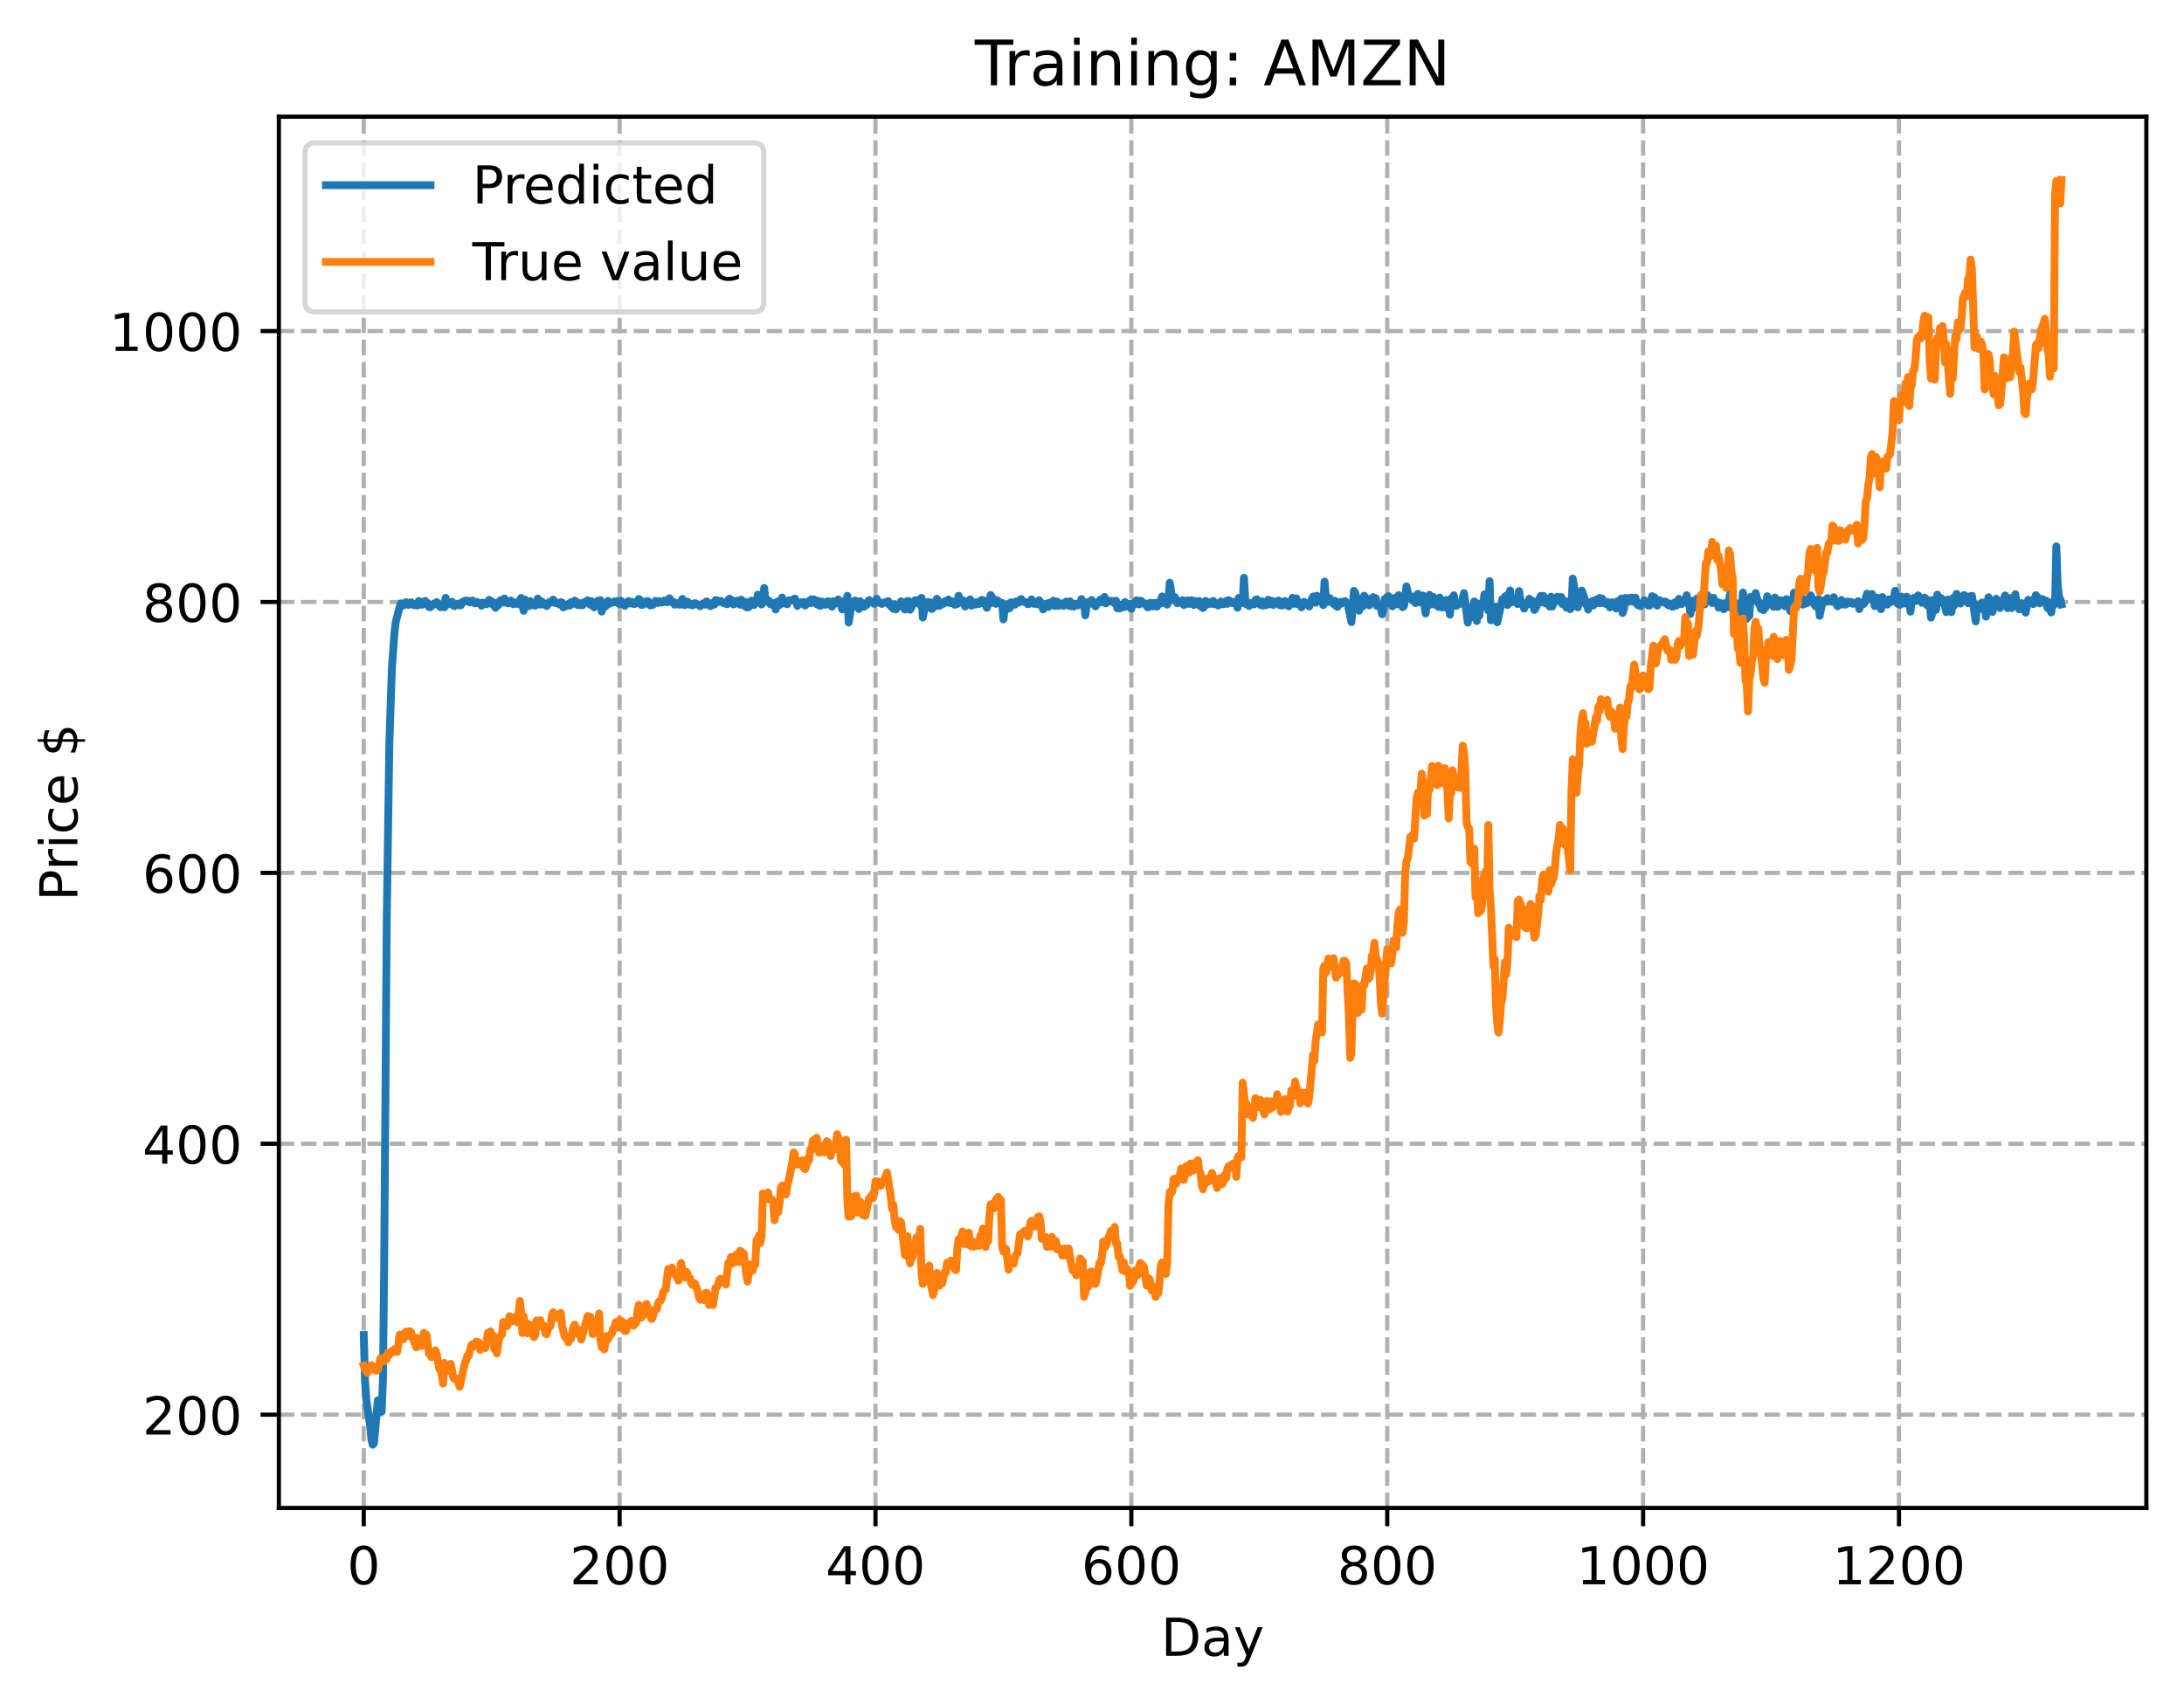 <?xml version="1.0" encoding="utf-8" standalone="no"?>
<!DOCTYPE svg PUBLIC "-//W3C//DTD SVG 1.1//EN"
  "http://www.w3.org/Graphics/SVG/1.1/DTD/svg11.dtd">
<!-- Created with matplotlib (https://matplotlib.org/) -->
<svg height="325.986pt" version="1.1" viewBox="0 0 417.648 325.986" width="417.648pt" xmlns="http://www.w3.org/2000/svg" xmlns:xlink="http://www.w3.org/1999/xlink">
 <defs>
  <style type="text/css">
*{stroke-linecap:butt;stroke-linejoin:round;}
  </style>
 </defs>
 <g id="figure_1">
  <g id="patch_1">
   <path d="M 0 325.986 
L 417.648 325.986 
L 417.648 0 
L 0 0 
z
" style="fill:#ffffff;"/>
  </g>
  <g id="axes_1">
   <g id="patch_2">
    <path d="M 53.328 288.43 
L 410.448 288.43 
L 410.448 22.318 
L 53.328 22.318 
z
" style="fill:#ffffff;"/>
   </g>
   <g id="matplotlib.axis_1">
    <g id="xtick_1">
     <g id="line2d_1">
      <path clip-path="url(#pdaaaa77c5e)" d="M 69.561 288.43 
L 69.561 22.318 
" style="fill:none;stroke:#b0b0b0;stroke-dasharray:2.96,1.28;stroke-dashoffset:0;stroke-width:0.8;"/>
     </g>
     <g id="line2d_2">
      <defs>
       <path d="M 0 0 
L 0 3.5 
" id="m3bb07933d3" style="stroke:#000000;stroke-width:0.8;"/>
      </defs>
      <g>
       <use style="stroke:#000000;stroke-width:0.8;" x="69.561" xlink:href="#m3bb07933d3" y="288.43"/>
      </g>
     </g>
     <g id="text_1">
      <!-- 0 -->
      <defs>
       <path d="M 31.781 66.406 
Q 24.172 66.406 20.328 58.906 
Q 16.5 51.422 16.5 36.375 
Q 16.5 21.391 20.328 13.891 
Q 24.172 6.391 31.781 6.391 
Q 39.453 6.391 43.281 13.891 
Q 47.125 21.391 47.125 36.375 
Q 47.125 51.422 43.281 58.906 
Q 39.453 66.406 31.781 66.406 
z
M 31.781 74.219 
Q 44.047 74.219 50.516 64.516 
Q 56.984 54.828 56.984 36.375 
Q 56.984 17.969 50.516 8.266 
Q 44.047 -1.422 31.781 -1.422 
Q 19.531 -1.422 13.062 8.266 
Q 6.594 17.969 6.594 36.375 
Q 6.594 54.828 13.062 64.516 
Q 19.531 74.219 31.781 74.219 
z
" id="DejaVuSans-48"/>
      </defs>
      <g transform="translate(66.38 303.029)scale(0.1 -0.1)">
       <use xlink:href="#DejaVuSans-48"/>
      </g>
     </g>
    </g>
    <g id="xtick_2">
     <g id="line2d_3">
      <path clip-path="url(#pdaaaa77c5e)" d="M 118.491 288.43 
L 118.491 22.318 
" style="fill:none;stroke:#b0b0b0;stroke-dasharray:2.96,1.28;stroke-dashoffset:0;stroke-width:0.8;"/>
     </g>
     <g id="line2d_4">
      <g>
       <use style="stroke:#000000;stroke-width:0.8;" x="118.491" xlink:href="#m3bb07933d3" y="288.43"/>
      </g>
     </g>
     <g id="text_2">
      <!-- 200 -->
      <defs>
       <path d="M 19.188 8.297 
L 53.609 8.297 
L 53.609 0 
L 7.328 0 
L 7.328 8.297 
Q 12.938 14.109 22.625 23.891 
Q 32.328 33.688 34.812 36.531 
Q 39.547 41.844 41.422 45.531 
Q 43.312 49.219 43.312 52.781 
Q 43.312 58.594 39.234 62.25 
Q 35.156 65.922 28.609 65.922 
Q 23.969 65.922 18.812 64.312 
Q 13.672 62.703 7.812 59.422 
L 7.812 69.391 
Q 13.766 71.781 18.938 73 
Q 24.125 74.219 28.422 74.219 
Q 39.75 74.219 46.484 68.547 
Q 53.219 62.891 53.219 53.422 
Q 53.219 48.922 51.531 44.891 
Q 49.859 40.875 45.406 35.406 
Q 44.188 33.984 37.641 27.219 
Q 31.109 20.453 19.188 8.297 
z
" id="DejaVuSans-50"/>
      </defs>
      <g transform="translate(108.948 303.029)scale(0.1 -0.1)">
       <use xlink:href="#DejaVuSans-50"/>
       <use x="63.623" xlink:href="#DejaVuSans-48"/>
       <use x="127.246" xlink:href="#DejaVuSans-48"/>
      </g>
     </g>
    </g>
    <g id="xtick_3">
     <g id="line2d_5">
      <path clip-path="url(#pdaaaa77c5e)" d="M 167.422 288.43 
L 167.422 22.318 
" style="fill:none;stroke:#b0b0b0;stroke-dasharray:2.96,1.28;stroke-dashoffset:0;stroke-width:0.8;"/>
     </g>
     <g id="line2d_6">
      <g>
       <use style="stroke:#000000;stroke-width:0.8;" x="167.422" xlink:href="#m3bb07933d3" y="288.43"/>
      </g>
     </g>
     <g id="text_3">
      <!-- 400 -->
      <defs>
       <path d="M 37.797 64.312 
L 12.891 25.391 
L 37.797 25.391 
z
M 35.203 72.906 
L 47.609 72.906 
L 47.609 25.391 
L 58.016 25.391 
L 58.016 17.188 
L 47.609 17.188 
L 47.609 0 
L 37.797 0 
L 37.797 17.188 
L 4.891 17.188 
L 4.891 26.703 
z
" id="DejaVuSans-52"/>
      </defs>
      <g transform="translate(157.878 303.029)scale(0.1 -0.1)">
       <use xlink:href="#DejaVuSans-52"/>
       <use x="63.623" xlink:href="#DejaVuSans-48"/>
       <use x="127.246" xlink:href="#DejaVuSans-48"/>
      </g>
     </g>
    </g>
    <g id="xtick_4">
     <g id="line2d_7">
      <path clip-path="url(#pdaaaa77c5e)" d="M 216.353 288.43 
L 216.353 22.318 
" style="fill:none;stroke:#b0b0b0;stroke-dasharray:2.96,1.28;stroke-dashoffset:0;stroke-width:0.8;"/>
     </g>
     <g id="line2d_8">
      <g>
       <use style="stroke:#000000;stroke-width:0.8;" x="216.353" xlink:href="#m3bb07933d3" y="288.43"/>
      </g>
     </g>
     <g id="text_4">
      <!-- 600 -->
      <defs>
       <path d="M 33.016 40.375 
Q 26.375 40.375 22.484 35.828 
Q 18.609 31.297 18.609 23.391 
Q 18.609 15.531 22.484 10.953 
Q 26.375 6.391 33.016 6.391 
Q 39.656 6.391 43.531 10.953 
Q 47.406 15.531 47.406 23.391 
Q 47.406 31.297 43.531 35.828 
Q 39.656 40.375 33.016 40.375 
z
M 52.594 71.297 
L 52.594 62.312 
Q 48.875 64.062 45.094 64.984 
Q 41.312 65.922 37.594 65.922 
Q 27.828 65.922 22.672 59.328 
Q 17.531 52.734 16.797 39.406 
Q 19.672 43.656 24.016 45.922 
Q 28.375 48.188 33.594 48.188 
Q 44.578 48.188 50.953 41.516 
Q 57.328 34.859 57.328 23.391 
Q 57.328 12.156 50.688 5.359 
Q 44.047 -1.422 33.016 -1.422 
Q 20.359 -1.422 13.672 8.266 
Q 6.984 17.969 6.984 36.375 
Q 6.984 53.656 15.188 63.938 
Q 23.391 74.219 37.203 74.219 
Q 40.922 74.219 44.703 73.484 
Q 48.484 72.75 52.594 71.297 
z
" id="DejaVuSans-54"/>
      </defs>
      <g transform="translate(206.809 303.029)scale(0.1 -0.1)">
       <use xlink:href="#DejaVuSans-54"/>
       <use x="63.623" xlink:href="#DejaVuSans-48"/>
       <use x="127.246" xlink:href="#DejaVuSans-48"/>
      </g>
     </g>
    </g>
    <g id="xtick_5">
     <g id="line2d_9">
      <path clip-path="url(#pdaaaa77c5e)" d="M 265.283 288.43 
L 265.283 22.318 
" style="fill:none;stroke:#b0b0b0;stroke-dasharray:2.96,1.28;stroke-dashoffset:0;stroke-width:0.8;"/>
     </g>
     <g id="line2d_10">
      <g>
       <use style="stroke:#000000;stroke-width:0.8;" x="265.283" xlink:href="#m3bb07933d3" y="288.43"/>
      </g>
     </g>
     <g id="text_5">
      <!-- 800 -->
      <defs>
       <path d="M 31.781 34.625 
Q 24.75 34.625 20.719 30.859 
Q 16.703 27.094 16.703 20.516 
Q 16.703 13.922 20.719 10.156 
Q 24.75 6.391 31.781 6.391 
Q 38.812 6.391 42.859 10.172 
Q 46.922 13.969 46.922 20.516 
Q 46.922 27.094 42.891 30.859 
Q 38.875 34.625 31.781 34.625 
z
M 21.922 38.812 
Q 15.578 40.375 12.031 44.719 
Q 8.5 49.078 8.5 55.328 
Q 8.5 64.062 14.719 69.141 
Q 20.953 74.219 31.781 74.219 
Q 42.672 74.219 48.875 69.141 
Q 55.078 64.062 55.078 55.328 
Q 55.078 49.078 51.531 44.719 
Q 48 40.375 41.703 38.812 
Q 48.828 37.156 52.797 32.312 
Q 56.781 27.484 56.781 20.516 
Q 56.781 9.906 50.312 4.234 
Q 43.844 -1.422 31.781 -1.422 
Q 19.734 -1.422 13.25 4.234 
Q 6.781 9.906 6.781 20.516 
Q 6.781 27.484 10.781 32.312 
Q 14.797 37.156 21.922 38.812 
z
M 18.312 54.391 
Q 18.312 48.734 21.844 45.562 
Q 25.391 42.391 31.781 42.391 
Q 38.141 42.391 41.719 45.562 
Q 45.312 48.734 45.312 54.391 
Q 45.312 60.062 41.719 63.234 
Q 38.141 66.406 31.781 66.406 
Q 25.391 66.406 21.844 63.234 
Q 18.312 60.062 18.312 54.391 
z
" id="DejaVuSans-56"/>
      </defs>
      <g transform="translate(255.74 303.029)scale(0.1 -0.1)">
       <use xlink:href="#DejaVuSans-56"/>
       <use x="63.623" xlink:href="#DejaVuSans-48"/>
       <use x="127.246" xlink:href="#DejaVuSans-48"/>
      </g>
     </g>
    </g>
    <g id="xtick_6">
     <g id="line2d_11">
      <path clip-path="url(#pdaaaa77c5e)" d="M 314.214 288.43 
L 314.214 22.318 
" style="fill:none;stroke:#b0b0b0;stroke-dasharray:2.96,1.28;stroke-dashoffset:0;stroke-width:0.8;"/>
     </g>
     <g id="line2d_12">
      <g>
       <use style="stroke:#000000;stroke-width:0.8;" x="314.214" xlink:href="#m3bb07933d3" y="288.43"/>
      </g>
     </g>
     <g id="text_6">
      <!-- 1000 -->
      <defs>
       <path d="M 12.406 8.297 
L 28.516 8.297 
L 28.516 63.922 
L 10.984 60.406 
L 10.984 69.391 
L 28.422 72.906 
L 38.281 72.906 
L 38.281 8.297 
L 54.391 8.297 
L 54.391 0 
L 12.406 0 
z
" id="DejaVuSans-49"/>
      </defs>
      <g transform="translate(301.489 303.029)scale(0.1 -0.1)">
       <use xlink:href="#DejaVuSans-49"/>
       <use x="63.623" xlink:href="#DejaVuSans-48"/>
       <use x="127.246" xlink:href="#DejaVuSans-48"/>
       <use x="190.869" xlink:href="#DejaVuSans-48"/>
      </g>
     </g>
    </g>
    <g id="xtick_7">
     <g id="line2d_13">
      <path clip-path="url(#pdaaaa77c5e)" d="M 363.144 288.43 
L 363.144 22.318 
" style="fill:none;stroke:#b0b0b0;stroke-dasharray:2.96,1.28;stroke-dashoffset:0;stroke-width:0.8;"/>
     </g>
     <g id="line2d_14">
      <g>
       <use style="stroke:#000000;stroke-width:0.8;" x="363.144" xlink:href="#m3bb07933d3" y="288.43"/>
      </g>
     </g>
     <g id="text_7">
      <!-- 1200 -->
      <g transform="translate(350.419 303.029)scale(0.1 -0.1)">
       <use xlink:href="#DejaVuSans-49"/>
       <use x="63.623" xlink:href="#DejaVuSans-50"/>
       <use x="127.246" xlink:href="#DejaVuSans-48"/>
       <use x="190.869" xlink:href="#DejaVuSans-48"/>
      </g>
     </g>
    </g>
    <g id="text_8">
     <!-- Day -->
     <defs>
      <path d="M 19.672 64.797 
L 19.672 8.109 
L 31.594 8.109 
Q 46.688 8.109 53.688 14.938 
Q 60.688 21.781 60.688 36.531 
Q 60.688 51.172 53.688 57.984 
Q 46.688 64.797 31.594 64.797 
z
M 9.812 72.906 
L 30.078 72.906 
Q 51.266 72.906 61.172 64.094 
Q 71.094 55.281 71.094 36.531 
Q 71.094 17.672 61.125 8.828 
Q 51.172 0 30.078 0 
L 9.812 0 
z
" id="DejaVuSans-68"/>
      <path d="M 34.281 27.484 
Q 23.391 27.484 19.188 25 
Q 14.984 22.516 14.984 16.5 
Q 14.984 11.719 18.141 8.906 
Q 21.297 6.109 26.703 6.109 
Q 34.188 6.109 38.703 11.406 
Q 43.219 16.703 43.219 25.484 
L 43.219 27.484 
z
M 52.203 31.203 
L 52.203 0 
L 43.219 0 
L 43.219 8.297 
Q 40.141 3.328 35.547 0.953 
Q 30.953 -1.422 24.312 -1.422 
Q 15.922 -1.422 10.953 3.297 
Q 6 8.016 6 15.922 
Q 6 25.141 12.172 29.828 
Q 18.359 34.516 30.609 34.516 
L 43.219 34.516 
L 43.219 35.406 
Q 43.219 41.609 39.141 45 
Q 35.062 48.391 27.688 48.391 
Q 23 48.391 18.547 47.266 
Q 14.109 46.141 10.016 43.891 
L 10.016 52.203 
Q 14.938 54.109 19.578 55.047 
Q 24.219 56 28.609 56 
Q 40.484 56 46.344 49.844 
Q 52.203 43.703 52.203 31.203 
z
" id="DejaVuSans-97"/>
      <path d="M 32.172 -5.078 
Q 28.375 -14.844 24.75 -17.812 
Q 21.141 -20.797 15.094 -20.797 
L 7.906 -20.797 
L 7.906 -13.281 
L 13.188 -13.281 
Q 16.891 -13.281 18.938 -11.516 
Q 21 -9.766 23.484 -3.219 
L 25.094 0.875 
L 2.984 54.688 
L 12.5 54.688 
L 29.594 11.922 
L 46.688 54.688 
L 56.203 54.688 
z
" id="DejaVuSans-121"/>
     </defs>
     <g transform="translate(222.015 316.707)scale(0.1 -0.1)">
      <use xlink:href="#DejaVuSans-68"/>
      <use x="77.002" xlink:href="#DejaVuSans-97"/>
      <use x="138.281" xlink:href="#DejaVuSans-121"/>
     </g>
    </g>
   </g>
   <g id="matplotlib.axis_2">
    <g id="ytick_1">
     <g id="line2d_15">
      <path clip-path="url(#pdaaaa77c5e)" d="M 53.328 270.589 
L 410.448 270.589 
" style="fill:none;stroke:#b0b0b0;stroke-dasharray:2.96,1.28;stroke-dashoffset:0;stroke-width:0.8;"/>
     </g>
     <g id="line2d_16">
      <defs>
       <path d="M 0 0 
L -3.5 0 
" id="m7c89ca0a04" style="stroke:#000000;stroke-width:0.8;"/>
      </defs>
      <g>
       <use style="stroke:#000000;stroke-width:0.8;" x="53.328" xlink:href="#m7c89ca0a04" y="270.589"/>
      </g>
     </g>
     <g id="text_9">
      <!-- 200 -->
      <g transform="translate(27.241 274.388)scale(0.1 -0.1)">
       <use xlink:href="#DejaVuSans-50"/>
       <use x="63.623" xlink:href="#DejaVuSans-48"/>
       <use x="127.246" xlink:href="#DejaVuSans-48"/>
      </g>
     </g>
    </g>
    <g id="ytick_2">
     <g id="line2d_17">
      <path clip-path="url(#pdaaaa77c5e)" d="M 53.328 218.773 
L 410.448 218.773 
" style="fill:none;stroke:#b0b0b0;stroke-dasharray:2.96,1.28;stroke-dashoffset:0;stroke-width:0.8;"/>
     </g>
     <g id="line2d_18">
      <g>
       <use style="stroke:#000000;stroke-width:0.8;" x="53.328" xlink:href="#m7c89ca0a04" y="218.773"/>
      </g>
     </g>
     <g id="text_10">
      <!-- 400 -->
      <g transform="translate(27.241 222.573)scale(0.1 -0.1)">
       <use xlink:href="#DejaVuSans-52"/>
       <use x="63.623" xlink:href="#DejaVuSans-48"/>
       <use x="127.246" xlink:href="#DejaVuSans-48"/>
      </g>
     </g>
    </g>
    <g id="ytick_3">
     <g id="line2d_19">
      <path clip-path="url(#pdaaaa77c5e)" d="M 53.328 166.958 
L 410.448 166.958 
" style="fill:none;stroke:#b0b0b0;stroke-dasharray:2.96,1.28;stroke-dashoffset:0;stroke-width:0.8;"/>
     </g>
     <g id="line2d_20">
      <g>
       <use style="stroke:#000000;stroke-width:0.8;" x="53.328" xlink:href="#m7c89ca0a04" y="166.958"/>
      </g>
     </g>
     <g id="text_11">
      <!-- 600 -->
      <g transform="translate(27.241 170.757)scale(0.1 -0.1)">
       <use xlink:href="#DejaVuSans-54"/>
       <use x="63.623" xlink:href="#DejaVuSans-48"/>
       <use x="127.246" xlink:href="#DejaVuSans-48"/>
      </g>
     </g>
    </g>
    <g id="ytick_4">
     <g id="line2d_21">
      <path clip-path="url(#pdaaaa77c5e)" d="M 53.328 115.143 
L 410.448 115.143 
" style="fill:none;stroke:#b0b0b0;stroke-dasharray:2.96,1.28;stroke-dashoffset:0;stroke-width:0.8;"/>
     </g>
     <g id="line2d_22">
      <g>
       <use style="stroke:#000000;stroke-width:0.8;" x="53.328" xlink:href="#m7c89ca0a04" y="115.143"/>
      </g>
     </g>
     <g id="text_12">
      <!-- 800 -->
      <g transform="translate(27.241 118.942)scale(0.1 -0.1)">
       <use xlink:href="#DejaVuSans-56"/>
       <use x="63.623" xlink:href="#DejaVuSans-48"/>
       <use x="127.246" xlink:href="#DejaVuSans-48"/>
      </g>
     </g>
    </g>
    <g id="ytick_5">
     <g id="line2d_23">
      <path clip-path="url(#pdaaaa77c5e)" d="M 53.328 63.327 
L 410.448 63.327 
" style="fill:none;stroke:#b0b0b0;stroke-dasharray:2.96,1.28;stroke-dashoffset:0;stroke-width:0.8;"/>
     </g>
     <g id="line2d_24">
      <g>
       <use style="stroke:#000000;stroke-width:0.8;" x="53.328" xlink:href="#m7c89ca0a04" y="63.327"/>
      </g>
     </g>
     <g id="text_13">
      <!-- 1000 -->
      <g transform="translate(20.878 67.126)scale(0.1 -0.1)">
       <use xlink:href="#DejaVuSans-49"/>
       <use x="63.623" xlink:href="#DejaVuSans-48"/>
       <use x="127.246" xlink:href="#DejaVuSans-48"/>
       <use x="190.869" xlink:href="#DejaVuSans-48"/>
      </g>
     </g>
    </g>
    <g id="text_14">
     <!-- Price $ -->
     <defs>
      <path d="M 19.672 64.797 
L 19.672 37.406 
L 32.078 37.406 
Q 38.969 37.406 42.719 40.969 
Q 46.484 44.531 46.484 51.125 
Q 46.484 57.672 42.719 61.234 
Q 38.969 64.797 32.078 64.797 
z
M 9.812 72.906 
L 32.078 72.906 
Q 44.344 72.906 50.609 67.359 
Q 56.891 61.812 56.891 51.125 
Q 56.891 40.328 50.609 34.812 
Q 44.344 29.297 32.078 29.297 
L 19.672 29.297 
L 19.672 0 
L 9.812 0 
z
" id="DejaVuSans-80"/>
      <path d="M 41.109 46.297 
Q 39.594 47.172 37.812 47.578 
Q 36.031 48 33.891 48 
Q 26.266 48 22.188 43.047 
Q 18.109 38.094 18.109 28.812 
L 18.109 0 
L 9.078 0 
L 9.078 54.688 
L 18.109 54.688 
L 18.109 46.188 
Q 20.953 51.172 25.484 53.578 
Q 30.031 56 36.531 56 
Q 37.453 56 38.578 55.875 
Q 39.703 55.766 41.062 55.516 
z
" id="DejaVuSans-114"/>
      <path d="M 9.422 54.688 
L 18.406 54.688 
L 18.406 0 
L 9.422 0 
z
M 9.422 75.984 
L 18.406 75.984 
L 18.406 64.594 
L 9.422 64.594 
z
" id="DejaVuSans-105"/>
      <path d="M 48.781 52.594 
L 48.781 44.188 
Q 44.969 46.297 41.141 47.344 
Q 37.312 48.391 33.406 48.391 
Q 24.656 48.391 19.812 42.844 
Q 14.984 37.312 14.984 27.297 
Q 14.984 17.281 19.812 11.734 
Q 24.656 6.203 33.406 6.203 
Q 37.312 6.203 41.141 7.25 
Q 44.969 8.297 48.781 10.406 
L 48.781 2.094 
Q 45.016 0.344 40.984 -0.531 
Q 36.969 -1.422 32.422 -1.422 
Q 20.062 -1.422 12.781 6.344 
Q 5.516 14.109 5.516 27.297 
Q 5.516 40.672 12.859 48.328 
Q 20.219 56 33.016 56 
Q 37.156 56 41.109 55.141 
Q 45.062 54.297 48.781 52.594 
z
" id="DejaVuSans-99"/>
      <path d="M 56.203 29.594 
L 56.203 25.203 
L 14.891 25.203 
Q 15.484 15.922 20.484 11.062 
Q 25.484 6.203 34.422 6.203 
Q 39.594 6.203 44.453 7.469 
Q 49.312 8.734 54.109 11.281 
L 54.109 2.781 
Q 49.266 0.734 44.188 -0.344 
Q 39.109 -1.422 33.891 -1.422 
Q 20.797 -1.422 13.156 6.188 
Q 5.516 13.812 5.516 26.812 
Q 5.516 40.234 12.766 48.109 
Q 20.016 56 32.328 56 
Q 43.359 56 49.781 48.891 
Q 56.203 41.797 56.203 29.594 
z
M 47.219 32.234 
Q 47.125 39.594 43.094 43.984 
Q 39.062 48.391 32.422 48.391 
Q 24.906 48.391 20.391 44.141 
Q 15.875 39.891 15.188 32.172 
z
" id="DejaVuSans-101"/>
      <path id="DejaVuSans-32"/>
      <path d="M 33.797 -14.703 
L 28.906 -14.703 
L 28.859 0 
Q 23.734 0.094 18.609 1.188 
Q 13.484 2.297 8.297 4.5 
L 8.297 13.281 
Q 13.281 10.156 18.375 8.562 
Q 23.484 6.984 28.906 6.938 
L 28.906 29.203 
Q 18.109 30.953 13.203 35.156 
Q 8.297 39.359 8.297 46.688 
Q 8.297 54.641 13.625 59.219 
Q 18.953 63.812 28.906 64.5 
L 28.906 75.984 
L 33.797 75.984 
L 33.797 64.656 
Q 38.328 64.453 42.578 63.688 
Q 46.828 62.938 50.875 61.625 
L 50.875 53.078 
Q 46.828 55.125 42.547 56.25 
Q 38.281 57.375 33.797 57.562 
L 33.797 36.719 
Q 44.875 35.016 50.094 30.609 
Q 55.328 26.219 55.328 18.609 
Q 55.328 10.359 49.781 5.594 
Q 44.234 0.828 33.797 0.094 
z
M 28.906 37.594 
L 28.906 57.625 
Q 23.25 56.984 20.266 54.391 
Q 17.281 51.812 17.281 47.516 
Q 17.281 43.312 20.031 40.969 
Q 22.797 38.625 28.906 37.594 
z
M 33.797 28.219 
L 33.797 7.078 
Q 39.984 7.906 43.141 10.594 
Q 46.297 13.281 46.297 17.672 
Q 46.297 21.969 43.281 24.5 
Q 40.281 27.047 33.797 28.219 
z
" id="DejaVuSans-36"/>
     </defs>
     <g transform="translate(14.798 172.342)rotate(-90)scale(0.1 -0.1)">
      <use xlink:href="#DejaVuSans-80"/>
      <use x="58.553" xlink:href="#DejaVuSans-114"/>
      <use x="99.666" xlink:href="#DejaVuSans-105"/>
      <use x="127.449" xlink:href="#DejaVuSans-99"/>
      <use x="182.43" xlink:href="#DejaVuSans-101"/>
      <use x="243.953" xlink:href="#DejaVuSans-32"/>
      <use x="275.74" xlink:href="#DejaVuSans-36"/>
     </g>
    </g>
   </g>
   <g id="line2d_25">
    <path clip-path="url(#pdaaaa77c5e)" d="M 69.561 255.364 
L 69.806 264.089 
L 70.05 267.712 
L 70.784 272.79 
L 71.029 275.369 
L 71.273 276.334 
L 71.518 276.039 
L 72.252 267.846 
L 72.497 267.816 
L 72.741 269.464 
L 72.986 270.016 
L 73.231 263.9 
L 73.475 240.827 
L 73.965 175.388 
L 74.454 142.322 
L 74.943 127.78 
L 75.433 121.052 
L 75.677 118.972 
L 76.411 116.145 
L 76.656 115.406 
L 76.9 115.885 
L 77.39 115.663 
L 77.634 115.178 
L 77.879 115.332 
L 78.124 115.708 
L 78.613 115.201 
L 79.102 115.727 
L 79.836 115.809 
L 80.081 114.967 
L 80.326 115.554 
L 80.57 115.664 
L 80.815 115.635 
L 81.06 115.041 
L 81.304 114.945 
L 81.549 115.455 
L 81.794 115.35 
L 82.038 116.117 
L 82.283 116.146 
L 82.527 115.748 
L 82.772 115.76 
L 83.017 115.42 
L 83.261 115.505 
L 83.506 115.163 
L 83.995 115.908 
L 84.24 116.136 
L 84.485 115.625 
L 84.729 116.079 
L 84.974 116.161 
L 85.219 114.351 
L 85.463 115.694 
L 86.442 115.103 
L 86.687 115.818 
L 86.931 115.93 
L 87.421 115.525 
L 87.665 115.478 
L 87.91 115.79 
L 88.154 115.754 
L 88.399 115.14 
L 88.888 114.934 
L 89.133 114.873 
L 89.378 115.05 
L 89.622 114.915 
L 89.867 115.234 
L 90.112 114.964 
L 90.356 114.867 
L 90.846 115.41 
L 91.09 115.158 
L 91.335 115.174 
L 91.58 115.355 
L 91.824 115.362 
L 92.069 115.86 
L 92.314 115.256 
L 92.803 115.414 
L 93.048 115.582 
L 93.537 114.729 
L 93.781 115.404 
L 94.026 115.031 
L 94.271 115.679 
L 94.515 115.285 
L 94.76 116.263 
L 95.005 115.663 
L 95.249 115.815 
L 95.494 115.056 
L 95.739 114.785 
L 95.983 115.124 
L 96.228 115.222 
L 96.473 114.486 
L 96.717 115.297 
L 96.962 115.289 
L 97.207 115.413 
L 97.696 114.881 
L 98.185 115.58 
L 98.43 115.278 
L 98.675 115.213 
L 98.919 115.503 
L 99.164 115.592 
L 99.653 114.365 
L 100.142 116.825 
L 100.387 114.689 
L 100.632 115.945 
L 100.876 115.585 
L 101.121 115.942 
L 101.366 114.97 
L 101.61 115.753 
L 101.855 115.673 
L 102.1 115.354 
L 102.344 115.846 
L 102.589 115.408 
L 102.834 114.489 
L 103.323 115.654 
L 103.568 115.02 
L 103.812 115.591 
L 104.057 115.465 
L 104.302 115.465 
L 104.546 115.917 
L 105.036 115.151 
L 105.28 115.271 
L 105.525 115.23 
L 105.769 114.688 
L 106.259 115.375 
L 106.748 115.318 
L 106.993 115.615 
L 107.237 115.182 
L 107.482 115.256 
L 107.727 116.178 
L 107.971 115.952 
L 108.216 115.957 
L 108.705 115.493 
L 108.95 115.835 
L 109.195 115.174 
L 109.439 115.546 
L 109.684 115.071 
L 109.929 114.884 
L 110.173 115.135 
L 110.418 115.719 
L 110.663 115.3 
L 110.907 115.76 
L 111.152 115.489 
L 111.397 115.77 
L 111.641 115.211 
L 111.886 115.187 
L 112.375 114.827 
L 112.62 114.935 
L 112.864 115.669 
L 113.109 115.001 
L 113.598 116.162 
L 114.088 115.206 
L 114.332 114.901 
L 114.577 115.272 
L 114.822 114.802 
L 115.066 116.99 
L 115.556 115.372 
L 115.8 115.991 
L 116.045 115.229 
L 116.29 114.934 
L 116.534 115.499 
L 116.779 115.23 
L 117.268 115.22 
L 117.513 115.026 
L 117.757 115.195 
L 118.002 114.964 
L 118.247 115.4 
L 118.491 115.567 
L 118.736 114.907 
L 118.981 115.46 
L 119.225 115.264 
L 119.47 115.873 
L 120.204 114.955 
L 120.449 115.448 
L 120.938 115.146 
L 121.183 115.52 
L 121.427 115.513 
L 121.672 115.297 
L 121.917 115.316 
L 122.161 114.565 
L 122.406 114.78 
L 122.651 115.717 
L 122.895 115.689 
L 123.14 115.099 
L 123.385 115.483 
L 123.629 115.038 
L 123.874 114.963 
L 124.118 115.565 
L 124.363 115.819 
L 124.608 115.514 
L 124.852 115.7 
L 125.342 114.932 
L 125.586 115.28 
L 125.831 115.324 
L 126.076 114.965 
L 126.565 115.25 
L 126.81 115.15 
L 127.054 114.876 
L 127.299 115.13 
L 127.544 115.192 
L 127.788 114.638 
L 128.033 114.44 
L 128.278 115.133 
L 128.522 115.184 
L 128.767 115.099 
L 129.012 115.662 
L 129.256 115.316 
L 129.745 115.629 
L 129.99 115.65 
L 130.479 114.567 
L 130.724 115.676 
L 130.969 115.738 
L 131.213 115.591 
L 131.458 115.082 
L 131.947 115.685 
L 132.192 115.499 
L 132.437 115.79 
L 132.926 115.366 
L 133.66 115.729 
L 133.905 115.958 
L 134.639 115.347 
L 134.883 115.647 
L 135.128 115.027 
L 135.862 115.947 
L 136.351 115.268 
L 136.596 115.662 
L 136.84 114.785 
L 137.085 114.822 
L 137.33 115.161 
L 137.574 115.119 
L 137.819 114.933 
L 138.308 115.339 
L 139.042 115.562 
L 139.287 114.715 
L 139.532 114.513 
L 139.776 115.094 
L 140.021 114.842 
L 140.266 115.607 
L 140.51 115.143 
L 140.755 115.433 
L 141 114.883 
L 141.244 115.422 
L 141.489 115.654 
L 141.733 114.707 
L 142.223 115.814 
L 142.467 115.098 
L 142.712 116.13 
L 142.957 116.192 
L 143.201 116.117 
L 143.446 115.061 
L 143.691 114.884 
L 144.18 115.728 
L 144.425 115.112 
L 144.669 115.311 
L 144.914 113.749 
L 145.159 115.145 
L 145.403 114.654 
L 145.648 115.628 
L 145.893 114.88 
L 146.137 112.47 
L 146.382 114.982 
L 146.627 114.624 
L 146.871 115.177 
L 147.116 114.93 
L 147.361 115.62 
L 147.605 115.392 
L 147.85 115.347 
L 148.094 115.597 
L 148.339 116.561 
L 148.584 115.126 
L 148.828 115.042 
L 149.073 115.743 
L 149.562 114.28 
L 150.052 115.425 
L 150.296 115.434 
L 150.541 115.579 
L 150.786 114.862 
L 151.03 114.944 
L 152.009 114.496 
L 152.498 115.894 
L 152.743 115.344 
L 152.988 115.506 
L 153.232 115.192 
L 153.477 115.52 
L 153.721 115.154 
L 153.966 115.826 
L 154.7 114.943 
L 154.945 115.382 
L 155.189 114.619 
L 155.434 115.23 
L 155.679 114.658 
L 156.168 115.559 
L 156.413 114.918 
L 156.657 115.803 
L 156.902 115.881 
L 157.147 115.056 
L 157.391 115.407 
L 157.881 115.681 
L 158.125 115.092 
L 158.37 114.989 
L 159.104 116.047 
L 159.349 115.006 
L 159.593 115.487 
L 159.838 115.422 
L 160.327 114.649 
L 160.572 115.388 
L 160.816 115.746 
L 161.061 116.566 
L 161.55 114.892 
L 161.795 116.244 
L 162.04 113.967 
L 162.284 119.068 
L 162.774 116.097 
L 163.018 116.001 
L 163.263 115.032 
L 163.508 114.867 
L 163.752 115.324 
L 163.997 115.297 
L 164.242 116.499 
L 164.486 115.004 
L 165.22 116.064 
L 165.465 115.405 
L 165.709 115.74 
L 165.954 115.081 
L 166.199 114.774 
L 166.688 115.24 
L 166.933 115.138 
L 167.177 115.501 
L 167.667 114.53 
L 167.911 115.136 
L 168.645 115.516 
L 168.89 115.247 
L 169.135 115.272 
L 169.379 115.146 
L 169.624 115.191 
L 169.869 114.977 
L 170.113 115.742 
L 170.358 115.827 
L 170.603 116.269 
L 170.847 116.46 
L 171.092 115.522 
L 171.337 116.562 
L 171.826 115.779 
L 172.07 115.803 
L 172.315 115.017 
L 172.56 115.466 
L 173.049 116.597 
L 173.294 116.285 
L 173.538 114.949 
L 173.783 114.98 
L 174.028 116.631 
L 174.272 116.228 
L 174.517 115.361 
L 174.762 115.482 
L 175.006 114.799 
L 175.251 115.16 
L 175.496 114.78 
L 175.985 115.75 
L 176.23 114.353 
L 176.474 118.114 
L 176.964 115.62 
L 177.453 115.139 
L 177.697 115.366 
L 177.942 115.221 
L 178.187 116.494 
L 178.431 116.124 
L 178.676 116.083 
L 179.165 114.536 
L 179.41 115.043 
L 179.655 115.889 
L 179.899 115.719 
L 180.144 115.288 
L 180.389 115.485 
L 180.633 115.035 
L 180.878 114.968 
L 181.123 115.265 
L 181.367 114.669 
L 181.612 115.29 
L 181.857 115.356 
L 182.101 115.023 
L 182.591 115.678 
L 183.08 115.498 
L 183.325 113.951 
L 183.814 115.223 
L 184.058 114.796 
L 184.303 114.909 
L 184.548 116.003 
L 184.792 115.455 
L 185.037 115.296 
L 185.282 115.543 
L 185.526 114.647 
L 185.771 115.848 
L 186.016 115.717 
L 186.26 115.226 
L 186.505 115.647 
L 186.75 115.172 
L 186.994 115.508 
L 187.239 115.519 
L 187.484 115.419 
L 187.728 114.737 
L 187.973 115.177 
L 188.218 114.876 
L 188.707 116.258 
L 188.952 115.078 
L 189.196 115.544 
L 189.441 113.814 
L 189.685 114.156 
L 189.93 115.011 
L 190.175 115.016 
L 190.419 115.498 
L 190.664 114.79 
L 190.909 115.09 
L 191.153 115.142 
L 191.398 115.505 
L 191.643 115.332 
L 191.887 118.477 
L 192.132 116.584 
L 192.621 115.527 
L 192.866 116.427 
L 193.111 116.308 
L 193.355 115.198 
L 193.6 115.596 
L 193.845 115.371 
L 194.089 115.663 
L 194.334 115.027 
L 194.823 115.249 
L 195.068 114.726 
L 195.312 114.579 
L 195.557 115.073 
L 196.291 115.231 
L 196.536 115.563 
L 196.78 115.525 
L 197.025 115.208 
L 197.27 114.651 
L 197.759 115.516 
L 198.004 115.462 
L 198.248 115.097 
L 198.493 115.605 
L 198.738 114.807 
L 199.227 115.652 
L 199.472 116.56 
L 199.716 115.586 
L 199.961 115.608 
L 200.206 115.447 
L 200.45 116.107 
L 200.695 115.28 
L 200.94 115.77 
L 201.184 115.438 
L 201.429 114.892 
L 201.673 115.89 
L 201.918 115.593 
L 202.163 115.077 
L 202.407 115.897 
L 202.652 115.416 
L 202.897 115.565 
L 203.141 115.408 
L 203.386 115.87 
L 203.875 115.074 
L 204.365 115.85 
L 204.609 115.014 
L 204.854 115.978 
L 205.099 115.905 
L 205.343 116.025 
L 205.588 115.466 
L 206.077 115.805 
L 206.567 115.252 
L 206.811 114.583 
L 207.056 115.389 
L 207.3 115.324 
L 207.545 117.706 
L 207.79 115.782 
L 208.034 115.174 
L 208.279 115.567 
L 208.768 114.768 
L 209.502 115.972 
L 210.236 114.901 
L 210.481 114.643 
L 210.726 115.194 
L 210.97 114.826 
L 211.215 114.182 
L 211.46 115.41 
L 211.704 115.107 
L 211.949 115.112 
L 212.194 114.902 
L 212.438 115.017 
L 212.683 114.954 
L 213.172 115.42 
L 213.417 114.905 
L 213.661 116.362 
L 213.906 115.589 
L 214.151 116.375 
L 214.395 115.665 
L 214.885 116.149 
L 215.129 115.162 
L 215.374 116.021 
L 215.619 115.469 
L 216.108 115.576 
L 216.353 116.466 
L 216.597 115.394 
L 216.842 115.6 
L 217.087 115.309 
L 217.331 114.827 
L 217.821 115.625 
L 218.065 114.905 
L 218.31 115.005 
L 218.555 115.408 
L 218.799 115.353 
L 219.044 115.529 
L 219.288 115.985 
L 219.533 116.184 
L 219.778 115.385 
L 220.022 115.29 
L 220.512 115.995 
L 220.756 115.304 
L 221.001 115.565 
L 221.246 116.034 
L 221.49 115.269 
L 221.735 115.542 
L 222.224 114.086 
L 222.714 115.365 
L 223.203 115.646 
L 223.448 114.75 
L 223.692 111.465 
L 224.182 114.593 
L 224.426 114.771 
L 224.671 114.199 
L 225.16 115.392 
L 225.405 115.038 
L 225.894 115.03 
L 226.139 114.802 
L 226.383 115.727 
L 226.628 115.587 
L 226.873 114.927 
L 227.117 114.844 
L 227.362 115.51 
L 227.607 115.503 
L 227.851 114.799 
L 228.341 115.722 
L 228.585 114.965 
L 228.83 115.372 
L 229.075 115.524 
L 229.319 114.96 
L 229.564 115.963 
L 229.809 115.658 
L 230.053 116.308 
L 230.298 115.965 
L 230.543 114.94 
L 230.787 115.676 
L 231.032 115.236 
L 231.276 115.511 
L 231.521 115.147 
L 231.766 115.51 
L 232.01 114.951 
L 232.255 115.579 
L 232.5 115.509 
L 232.989 115.816 
L 233.234 115.257 
L 233.478 115.043 
L 233.723 115.53 
L 233.968 115.582 
L 234.457 114.952 
L 234.702 115.504 
L 234.946 114.79 
L 235.68 115.349 
L 235.925 115.107 
L 236.17 115.441 
L 236.414 115.144 
L 236.659 116.248 
L 236.904 114.37 
L 237.393 115.351 
L 237.637 115.315 
L 237.882 110.517 
L 238.127 114.603 
L 238.371 115.618 
L 238.616 115.231 
L 238.861 115.92 
L 239.105 115.367 
L 239.35 115.364 
L 239.839 115.606 
L 240.084 114.762 
L 240.329 114.624 
L 240.573 115.208 
L 241.063 115.724 
L 241.307 114.981 
L 241.552 115.848 
L 241.797 115.561 
L 242.041 115.778 
L 242.531 114.724 
L 242.775 115.576 
L 243.02 115.597 
L 243.264 114.921 
L 243.509 115.707 
L 243.754 115.216 
L 243.998 115.206 
L 244.243 115.326 
L 244.488 114.86 
L 244.732 115.75 
L 245.222 115.822 
L 245.711 114.962 
L 245.956 115.097 
L 246.445 115.973 
L 246.69 115.24 
L 246.934 115.345 
L 247.179 114.359 
L 247.424 115.505 
L 247.668 115.229 
L 247.913 114.463 
L 248.158 115.565 
L 248.402 115.425 
L 248.647 115.557 
L 248.892 116.163 
L 249.136 115.239 
L 249.381 115.115 
L 249.87 115.505 
L 250.115 115.355 
L 250.359 116.016 
L 250.849 114.563 
L 251.093 114.093 
L 251.338 114.084 
L 251.583 115.293 
L 251.827 113.945 
L 252.806 115.096 
L 253.051 115.738 
L 253.295 111.256 
L 253.54 114.046 
L 253.785 115.16 
L 254.274 114.39 
L 254.519 115.031 
L 255.008 115.519 
L 255.252 114.898 
L 255.497 115.89 
L 255.742 116.081 
L 256.231 115.152 
L 256.476 115.486 
L 256.72 115.079 
L 256.965 115.145 
L 257.21 114.972 
L 257.699 115.5 
L 258.188 117.744 
L 258.433 118.997 
L 258.922 113.011 
L 259.167 113.429 
L 259.412 114.838 
L 259.656 115.558 
L 259.901 116.814 
L 260.146 114.522 
L 260.39 115.761 
L 260.635 115.983 
L 260.88 113.94 
L 261.124 115.099 
L 261.613 114.521 
L 261.858 115.792 
L 262.592 114.216 
L 262.837 114.889 
L 263.081 114.416 
L 263.326 115.919 
L 263.571 115.628 
L 263.815 115.646 
L 264.06 116.313 
L 264.305 117.485 
L 264.549 116.784 
L 264.794 114.572 
L 265.039 114.571 
L 265.283 114.149 
L 265.528 114.026 
L 265.773 115.462 
L 266.017 114.873 
L 266.262 115.971 
L 266.507 114.892 
L 266.751 114.336 
L 266.996 115.169 
L 267.24 115.594 
L 267.485 113.826 
L 267.974 114.711 
L 268.219 116.146 
L 268.464 115.936 
L 268.708 114.812 
L 268.953 112.16 
L 269.442 114.418 
L 269.687 114.329 
L 269.932 114.055 
L 270.176 114.885 
L 270.421 114.829 
L 270.666 115.358 
L 270.91 113.87 
L 271.155 113.59 
L 271.644 115.238 
L 271.889 114.791 
L 272.134 113.908 
L 272.623 117.345 
L 272.868 115.384 
L 273.112 115.891 
L 273.357 113.769 
L 273.601 115.193 
L 274.091 114.181 
L 274.335 115.661 
L 274.58 114.961 
L 275.069 116.092 
L 275.314 114.293 
L 275.803 116.192 
L 276.048 115.021 
L 276.293 115.581 
L 276.537 114.766 
L 276.782 116.35 
L 277.027 115.844 
L 277.271 117.572 
L 277.516 114.491 
L 277.761 115.27 
L 278.005 113.861 
L 278.25 115.435 
L 278.495 115.884 
L 278.739 115.464 
L 278.984 115.553 
L 279.228 115.402 
L 279.473 115.497 
L 279.962 113.449 
L 280.696 119.09 
L 280.941 116.766 
L 281.186 116.172 
L 281.43 118.073 
L 281.92 115.034 
L 282.164 115.507 
L 282.409 118.788 
L 282.654 115.447 
L 282.898 117.779 
L 283.143 115.846 
L 283.388 116.045 
L 283.632 115.465 
L 283.877 113.674 
L 284.122 114.992 
L 284.366 114.792 
L 284.611 116.785 
L 284.856 111.157 
L 285.1 118.649 
L 285.345 117.145 
L 285.589 118.083 
L 285.834 118.245 
L 286.079 116.038 
L 286.323 119.03 
L 287.302 114.584 
L 287.547 115.073 
L 287.791 114.121 
L 288.036 113.915 
L 288.281 115.724 
L 288.77 112.938 
L 289.015 115.205 
L 289.259 115.021 
L 289.993 115.253 
L 290.238 115.55 
L 290.483 113.05 
L 290.727 114.619 
L 290.972 115.228 
L 291.216 115.414 
L 291.461 116.414 
L 291.706 115.86 
L 292.195 115.56 
L 292.44 114.531 
L 292.684 114.848 
L 292.929 114.866 
L 293.174 115.431 
L 293.418 116.665 
L 293.663 116.385 
L 294.152 114.976 
L 294.642 113.973 
L 294.886 115.212 
L 295.131 113.973 
L 295.376 114.495 
L 295.62 115.443 
L 295.865 114.839 
L 296.11 115.643 
L 296.354 116.011 
L 296.599 114.128 
L 296.843 116.016 
L 297.088 115.199 
L 297.333 115.23 
L 297.822 114.139 
L 298.067 114.45 
L 298.311 114.546 
L 298.556 114.186 
L 298.801 115.587 
L 299.045 114.837 
L 299.29 115.348 
L 299.535 116.233 
L 299.779 115.075 
L 300.024 116.17 
L 300.269 116.521 
L 300.513 116.176 
L 300.758 110.668 
L 301.003 112.065 
L 301.247 115.278 
L 301.492 115.031 
L 301.737 116.162 
L 301.981 114.158 
L 302.226 114.513 
L 302.471 112.97 
L 302.96 114.251 
L 303.204 115.536 
L 303.449 115.152 
L 303.694 116.596 
L 303.938 115.454 
L 304.183 115.354 
L 304.428 115.01 
L 304.672 115.824 
L 304.917 114.82 
L 305.162 114.88 
L 305.406 114.626 
L 305.651 115.36 
L 305.896 114.362 
L 306.14 115.358 
L 306.385 114.498 
L 306.63 115.33 
L 306.874 115.171 
L 307.119 115.545 
L 307.364 115.13 
L 307.608 115.214 
L 307.853 116.182 
L 308.098 115.826 
L 308.342 115.198 
L 308.587 115.838 
L 308.831 115.239 
L 309.076 116.387 
L 309.321 115.005 
L 309.565 115.207 
L 309.81 115.816 
L 310.055 114.491 
L 310.299 117.248 
L 310.544 116.555 
L 310.789 114.373 
L 311.033 114.567 
L 311.278 115.152 
L 311.523 114.38 
L 311.767 114.856 
L 312.012 114.304 
L 312.257 115.098 
L 312.501 114.366 
L 312.746 114.315 
L 312.991 115.463 
L 313.235 115.769 
L 313.48 115.56 
L 313.725 115.942 
L 314.459 114.822 
L 314.703 115.337 
L 314.948 115.293 
L 315.192 115.81 
L 315.437 115.85 
L 315.682 115.448 
L 315.926 114.037 
L 316.171 114.485 
L 316.416 114.256 
L 316.66 115.607 
L 316.905 115.849 
L 317.15 114.928 
L 317.394 114.801 
L 317.639 115.135 
L 317.884 115.101 
L 318.128 115.238 
L 318.373 115.061 
L 318.618 115.144 
L 318.862 115.64 
L 319.107 115.818 
L 319.352 115.457 
L 319.596 115.453 
L 319.841 116.065 
L 320.086 115.403 
L 320.33 115.19 
L 320.575 115.828 
L 320.819 115.343 
L 321.064 114.548 
L 321.553 115.55 
L 321.798 115.245 
L 322.287 115.16 
L 322.532 113.848 
L 322.777 115.321 
L 323.021 115.28 
L 323.266 117.446 
L 323.511 114.923 
L 323.755 116.33 
L 324.489 114.5 
L 324.734 115.435 
L 325.468 113.732 
L 325.957 115.623 
L 326.202 113.825 
L 326.447 113.785 
L 326.691 114.758 
L 326.936 114.287 
L 327.425 115.355 
L 327.67 114.348 
L 327.914 115.269 
L 328.159 115.433 
L 328.404 115.129 
L 328.648 116.235 
L 328.893 115.309 
L 329.138 115.836 
L 329.382 116.088 
L 329.627 116.524 
L 329.872 115.364 
L 330.116 115.5 
L 330.361 116.138 
L 330.85 113.637 
L 331.34 116.331 
L 331.584 115.973 
L 331.829 119.402 
L 332.074 115.397 
L 332.318 116.126 
L 332.563 117.541 
L 332.807 116.025 
L 333.052 116.896 
L 333.297 113.342 
L 333.786 116.6 
L 334.031 118.362 
L 334.275 116.631 
L 334.52 117.813 
L 334.765 114.153 
L 335.009 115.059 
L 335.254 114.478 
L 335.499 114.832 
L 335.743 113.437 
L 336.233 115.389 
L 336.477 115.218 
L 336.722 116.486 
L 336.967 116.028 
L 337.211 116.697 
L 337.701 116.12 
L 337.945 114.051 
L 338.19 114.666 
L 338.435 114.647 
L 338.679 115.402 
L 338.924 115.199 
L 339.168 116.068 
L 339.413 114.288 
L 339.658 115.61 
L 339.902 116.083 
L 340.147 115.867 
L 340.392 114.838 
L 340.636 114.826 
L 341.37 115.965 
L 341.615 114.603 
L 342.104 115.909 
L 342.349 116.88 
L 342.594 115.502 
L 342.838 115.234 
L 343.083 113.351 
L 343.328 113.471 
L 343.572 114.634 
L 343.817 115.071 
L 344.062 114.875 
L 344.306 113.849 
L 344.551 114.552 
L 344.795 115.648 
L 345.04 115.518 
L 345.285 115.23 
L 345.529 115.379 
L 345.774 114.506 
L 346.019 114.716 
L 346.263 113.872 
L 346.753 115.32 
L 347.242 116.025 
L 347.487 114.761 
L 347.731 114.569 
L 347.976 117.794 
L 348.465 115.343 
L 348.71 114.858 
L 348.955 115.153 
L 349.444 114.4 
L 349.689 115.076 
L 349.933 114.647 
L 350.178 114.988 
L 350.423 115.105 
L 350.667 114.228 
L 350.912 115.077 
L 351.401 115.958 
L 351.646 115.212 
L 351.89 115.681 
L 352.135 114.748 
L 352.38 115.6 
L 352.624 115.322 
L 352.869 115.663 
L 353.114 115.513 
L 353.358 115.045 
L 353.603 115.088 
L 353.848 115.337 
L 354.092 115.159 
L 354.337 115.494 
L 354.826 115.339 
L 355.071 115.471 
L 355.316 114.994 
L 355.56 116.516 
L 355.805 115.251 
L 356.294 115.598 
L 356.539 115.366 
L 357.028 113.56 
L 357.273 114.648 
L 357.517 114.121 
L 357.762 114.468 
L 358.007 113.616 
L 358.251 114.527 
L 358.496 115.917 
L 358.741 115.674 
L 358.985 114.339 
L 359.23 115.494 
L 359.475 115.871 
L 359.719 116.524 
L 359.964 114.185 
L 360.453 115.628 
L 360.698 115.154 
L 360.943 115.633 
L 361.187 114.647 
L 361.432 115.171 
L 361.677 115.126 
L 361.921 114.47 
L 362.166 114.505 
L 362.411 113 
L 362.655 114.728 
L 362.9 115.497 
L 363.389 115.666 
L 363.634 114.112 
L 364.123 115.434 
L 364.368 115.421 
L 364.612 114.132 
L 364.857 115.31 
L 365.102 114.535 
L 365.346 117.001 
L 365.591 114.529 
L 365.836 115.103 
L 366.08 114.306 
L 366.325 114.972 
L 366.814 113.878 
L 367.059 114.636 
L 367.548 115.304 
L 367.793 115.138 
L 368.038 114.295 
L 368.282 114.613 
L 368.527 115.798 
L 368.771 114.761 
L 369.016 115.166 
L 369.261 118.132 
L 369.505 117.331 
L 369.75 114.709 
L 370.239 116.668 
L 370.484 113.739 
L 370.973 115.287 
L 371.218 114.422 
L 371.463 115.159 
L 371.707 115.015 
L 372.197 117.077 
L 372.441 114.689 
L 372.686 116.618 
L 372.931 116.459 
L 373.175 117.092 
L 373.42 114.428 
L 373.665 115.876 
L 373.909 114.343 
L 374.154 113.595 
L 374.399 115.052 
L 374.643 114.054 
L 374.888 115.454 
L 375.132 115.159 
L 375.622 113.818 
L 375.866 114.639 
L 376.111 114.851 
L 376.356 115.372 
L 376.6 114.095 
L 376.845 114.882 
L 377.09 113.964 
L 377.824 118.862 
L 378.068 115.755 
L 378.313 115.831 
L 378.558 116.488 
L 379.047 115.237 
L 379.536 116.228 
L 379.781 117.952 
L 380.026 115.237 
L 380.27 114.237 
L 380.515 115.225 
L 380.759 115.735 
L 381.004 117.067 
L 381.249 116.09 
L 381.493 116.201 
L 381.738 114.534 
L 381.983 116.075 
L 382.227 116.088 
L 382.472 116.304 
L 383.451 113.893 
L 383.94 116.328 
L 384.429 114.37 
L 384.674 116.319 
L 384.919 114.508 
L 385.163 114.771 
L 385.408 113.655 
L 385.653 115.494 
L 385.897 115.741 
L 386.142 116.552 
L 386.387 116.095 
L 386.631 115.368 
L 386.876 116.235 
L 387.12 116.527 
L 387.365 117.18 
L 387.854 114.712 
L 388.099 114.864 
L 388.344 114.837 
L 388.588 115.42 
L 388.833 115.551 
L 389.322 113.838 
L 389.567 114.134 
L 390.056 115.402 
L 390.301 114.58 
L 390.546 114.573 
L 390.79 114.882 
L 391.28 114.889 
L 391.524 116.239 
L 391.769 116.474 
L 392.014 116.047 
L 392.258 117.151 
L 392.503 115.12 
L 392.747 115.757 
L 392.992 115.6 
L 393.237 104.501 
L 393.481 111.667 
L 393.726 114.082 
L 393.971 114.578 
L 394.215 115.604 
L 394.215 115.604 
" style="fill:none;stroke:#1f77b4;stroke-linecap:square;stroke-width:1.5;"/>
   </g>
   <g id="line2d_26">
    <path clip-path="url(#pdaaaa77c5e)" d="M 69.561 261.239 
L 69.806 261.962 
L 70.295 262.607 
L 70.539 261.529 
L 70.784 261.783 
L 71.029 261.117 
L 71.273 261.682 
L 71.518 261.765 
L 71.763 262.104 
L 72.007 262.184 
L 72.252 261.99 
L 72.741 259.824 
L 73.231 260.135 
L 73.475 260.368 
L 73.72 259.423 
L 73.965 259.915 
L 74.209 258.739 
L 74.454 259.21 
L 74.699 258.643 
L 74.943 258.381 
L 75.188 258.614 
L 75.433 258.083 
L 75.677 258.184 
L 75.922 258.614 
L 76.166 257.278 
L 76.411 255.267 
L 76.9 256.166 
L 77.145 256.176 
L 77.39 254.982 
L 77.634 254.715 
L 77.879 255.562 
L 78.124 255.368 
L 78.368 254.609 
L 78.613 254.834 
L 79.102 256.389 
L 79.592 257.721 
L 79.836 255.928 
L 80.57 257.48 
L 81.06 254.923 
L 81.304 255.43 
L 81.549 255.288 
L 82.038 258.933 
L 82.283 259.133 
L 82.527 259.614 
L 82.772 259.143 
L 83.017 259.205 
L 83.261 258.285 
L 83.506 258.969 
L 83.995 261.837 
L 84.24 261.7 
L 84.729 264.651 
L 84.974 260.682 
L 85.219 262.068 
L 85.463 262.262 
L 85.708 262.19 
L 85.953 261.695 
L 86.197 260.858 
L 86.687 263.503 
L 86.931 263.773 
L 87.421 263.697 
L 87.91 265.252 
L 88.888 260.736 
L 89.133 260.257 
L 89.378 259.288 
L 89.622 259.345 
L 90.112 257.306 
L 90.356 257.104 
L 90.601 257.55 
L 91.09 256.609 
L 91.58 256.788 
L 91.824 258.213 
L 92.069 257.456 
L 92.314 257.179 
L 92.558 257.311 
L 92.803 257.845 
L 93.292 254.941 
L 93.537 255.565 
L 93.781 254.656 
L 94.026 255.842 
L 94.271 255.402 
L 94.515 257.99 
L 94.76 258.073 
L 95.005 258.884 
L 95.494 255.741 
L 95.983 255.264 
L 96.228 252.852 
L 96.473 253.391 
L 96.717 253.399 
L 96.962 253.661 
L 97.207 252.987 
L 97.451 251.746 
L 97.696 251.961 
L 97.941 252.731 
L 98.43 251.904 
L 98.919 252.943 
L 99.164 251.516 
L 99.409 248.829 
L 99.653 250.889 
L 99.898 254.954 
L 100.142 251.738 
L 100.387 253.619 
L 100.632 253.749 
L 100.876 255.049 
L 101.121 253.259 
L 101.366 254.469 
L 101.61 254.985 
L 101.855 254.539 
L 102.1 255.767 
L 102.344 255.381 
L 102.589 252.591 
L 102.834 252.65 
L 103.078 253.726 
L 103.323 252.518 
L 103.568 253.384 
L 104.057 253.64 
L 104.302 255.078 
L 104.546 255.21 
L 104.791 254.202 
L 105.28 253.557 
L 105.525 251.648 
L 105.769 251.005 
L 106.014 251.472 
L 106.503 251.368 
L 106.748 252.132 
L 106.993 251.384 
L 107.237 251.132 
L 107.482 253.557 
L 107.971 255.591 
L 108.216 255.974 
L 108.461 255.749 
L 108.705 256.757 
L 108.95 255.627 
L 109.195 256.075 
L 109.684 253.671 
L 109.929 253.363 
L 110.173 254.627 
L 110.418 254.184 
L 110.663 255.296 
L 110.907 255.283 
L 111.152 256.215 
L 112.375 251.71 
L 112.62 253.044 
L 112.864 251.847 
L 113.109 253.127 
L 113.354 255.195 
L 113.598 254.961 
L 113.843 254.125 
L 114.088 252.738 
L 114.332 252.77 
L 114.577 251.236 
L 114.822 256.389 
L 115.066 257.702 
L 115.311 256.648 
L 115.556 258.094 
L 116.045 255.549 
L 116.29 256.153 
L 116.534 255.632 
L 117.024 255.003 
L 117.268 254.104 
L 117.513 253.876 
L 117.757 252.886 
L 118.247 253.977 
L 118.491 252.479 
L 118.736 253.068 
L 118.981 252.749 
L 119.225 254.277 
L 119.47 254.578 
L 119.715 254.593 
L 119.959 253.156 
L 120.204 253.612 
L 120.449 253.275 
L 120.693 252.661 
L 120.938 253.262 
L 121.183 253.568 
L 121.427 253.187 
L 121.672 253.016 
L 121.917 250.674 
L 122.161 249.586 
L 122.406 251.215 
L 122.651 252.021 
L 122.895 250.953 
L 123.14 251.42 
L 123.629 249.407 
L 124.118 251.562 
L 124.363 251.583 
L 124.608 252.295 
L 124.852 251.912 
L 125.097 250.492 
L 125.586 250.461 
L 125.831 249.319 
L 126.076 248.896 
L 126.32 248.819 
L 126.565 248.339 
L 126.81 247.119 
L 127.299 246.668 
L 127.788 242.725 
L 128.033 242.979 
L 128.278 242.901 
L 128.522 242.43 
L 128.767 243.616 
L 129.012 243.326 
L 129.501 244.407 
L 129.745 244.956 
L 129.99 243.8 
L 130.235 241.57 
L 130.724 244.057 
L 130.969 244.365 
L 131.213 243.238 
L 131.458 243.59 
L 131.703 244.425 
L 131.947 244.487 
L 132.192 245.482 
L 132.437 245.785 
L 132.681 245.391 
L 132.926 245.539 
L 133.415 246.925 
L 133.66 248.186 
L 133.905 248.614 
L 134.149 248.42 
L 134.394 248.026 
L 134.639 248.679 
L 134.883 247.342 
L 135.128 247.269 
L 135.617 249.622 
L 135.862 249.453 
L 136.106 248.832 
L 136.351 249.609 
L 136.84 246.329 
L 137.085 246.21 
L 137.33 245.754 
L 137.574 244.756 
L 137.819 244.588 
L 138.553 245.22 
L 138.798 245.702 
L 139.287 241.564 
L 139.532 241.557 
L 139.776 240.448 
L 140.021 241.704 
L 140.266 241.02 
L 140.51 241.404 
L 140.755 239.987 
L 141 240.533 
L 141.244 241.406 
L 141.489 239.254 
L 141.733 239.368 
L 141.978 240.857 
L 142.223 239.748 
L 142.712 243.844 
L 142.957 245.14 
L 143.446 241.86 
L 143.691 241.909 
L 143.935 243.023 
L 144.18 241.963 
L 144.425 241.891 
L 144.669 237.186 
L 144.914 237.831 
L 145.159 236.251 
L 145.403 237.748 
L 145.648 236.336 
L 145.893 228.258 
L 146.137 229.613 
L 146.382 228.437 
L 146.627 228.857 
L 146.871 228.092 
L 147.116 229.396 
L 147.605 229.424 
L 147.85 230.126 
L 148.094 233.396 
L 148.584 230.593 
L 148.828 231.849 
L 149.073 230.116 
L 149.318 227.219 
L 149.562 226.761 
L 149.807 227.535 
L 150.052 227.857 
L 150.296 228.471 
L 150.541 226.826 
L 151.03 224.826 
L 151.52 222.217 
L 151.764 220.426 
L 152.009 220.768 
L 152.254 222.748 
L 152.498 222.411 
L 152.743 222.792 
L 152.988 222.154 
L 153.232 222.688 
L 153.477 221.939 
L 153.721 223.388 
L 153.966 223.631 
L 154.211 222.857 
L 154.455 221.631 
L 154.7 221.973 
L 154.945 219.82 
L 155.189 220.02 
L 155.434 218.203 
L 155.679 218.017 
L 155.923 218.981 
L 156.168 217.636 
L 156.657 220.491 
L 156.902 219.087 
L 157.147 219.299 
L 157.391 219.696 
L 157.636 220.424 
L 158.125 218.276 
L 158.37 218.512 
L 158.615 219.38 
L 158.859 221.11 
L 159.104 219.411 
L 159.349 219.843 
L 159.593 219.862 
L 159.838 218.874 
L 160.082 216.947 
L 160.327 217.597 
L 160.572 218.807 
L 160.816 221.986 
L 161.061 222.328 
L 161.306 220.217 
L 161.55 222.867 
L 161.795 217.994 
L 162.04 229.476 
L 162.284 232.725 
L 162.529 232.258 
L 162.774 232.647 
L 163.263 228.857 
L 163.508 228.911 
L 163.752 228.673 
L 163.997 231.922 
L 164.242 229.862 
L 164.486 229.823 
L 164.731 230.782 
L 164.976 232.406 
L 165.22 231.779 
L 165.465 232.567 
L 166.199 229.188 
L 166.443 229.103 
L 166.688 228.592 
L 166.933 229.194 
L 167.177 228.126 
L 167.422 225.932 
L 167.911 226.012 
L 168.401 226.851 
L 168.645 226.38 
L 168.89 226.155 
L 169.624 224.274 
L 170.358 228.976 
L 170.603 231.248 
L 170.847 230.507 
L 171.092 233.435 
L 171.337 234.714 
L 171.581 234.761 
L 171.826 235.259 
L 172.07 233.543 
L 172.315 233.81 
L 173.049 240.08 
L 173.294 237.668 
L 173.538 236.44 
L 173.783 240.248 
L 174.028 241.642 
L 174.272 240.559 
L 174.517 240.515 
L 174.762 238.546 
L 175.006 238.228 
L 175.251 236.683 
L 175.496 237.085 
L 175.74 238.313 
L 175.985 235.056 
L 176.23 243.689 
L 176.474 245.567 
L 177.208 242.637 
L 177.453 242.606 
L 177.697 242.077 
L 177.942 245.36 
L 178.431 247.707 
L 178.676 246.692 
L 178.921 243.94 
L 179.165 243.479 
L 179.41 245.298 
L 179.655 245.927 
L 179.899 245.277 
L 180.144 245.523 
L 180.633 243.383 
L 180.878 243.409 
L 181.123 241.51 
L 181.612 242.049 
L 181.857 241.111 
L 182.101 241.43 
L 182.346 242.391 
L 182.591 242.818 
L 182.835 242.925 
L 183.08 238.575 
L 183.325 236.994 
L 183.569 237.557 
L 184.058 235.562 
L 184.303 237.968 
L 184.548 237.875 
L 184.792 237.525 
L 185.037 238.044 
L 185.282 235.774 
L 185.526 237.686 
L 185.771 238.412 
L 186.016 237.624 
L 186.26 238.422 
L 186.505 237.572 
L 186.994 238.316 
L 187.239 238.261 
L 187.484 236.29 
L 187.728 236.17 
L 187.973 234.968 
L 188.218 235.989 
L 188.462 238.513 
L 188.707 236.917 
L 188.952 237.448 
L 189.196 232.712 
L 189.441 230.349 
L 189.685 230.577 
L 189.93 230.199 
L 190.175 231.093 
L 190.419 229.484 
L 190.909 228.919 
L 191.153 229.618 
L 191.398 229.497 
L 191.643 238.461 
L 191.887 239.393 
L 192.132 239.5 
L 192.377 238.849 
L 192.866 242.852 
L 193.111 241.145 
L 193.355 241.489 
L 193.6 241.083 
L 193.845 241.715 
L 194.089 240.329 
L 194.579 239.676 
L 195.068 236.077 
L 195.312 235.968 
L 196.046 235.411 
L 196.291 236.155 
L 196.536 236.497 
L 196.78 235.867 
L 197.025 233.844 
L 197.27 233.494 
L 197.514 234.313 
L 197.759 234.567 
L 198.004 233.701 
L 198.248 234.577 
L 198.493 232.777 
L 198.738 232.665 
L 198.982 233.712 
L 199.227 236.974 
L 199.472 236.564 
L 199.716 236.774 
L 199.961 236.601 
L 200.206 238.492 
L 200.45 237.489 
L 200.695 238.463 
L 200.94 238.204 
L 201.184 236.567 
L 201.429 238.334 
L 201.673 238.559 
L 201.918 237.373 
L 202.163 239 
L 202.407 238.668 
L 202.652 239.028 
L 202.897 238.867 
L 203.141 240.158 
L 203.386 239.912 
L 203.631 238.79 
L 203.875 238.93 
L 204.12 240.282 
L 204.365 238.8 
L 204.854 241.73 
L 205.099 243.01 
L 205.343 242.528 
L 205.833 243.94 
L 206.077 243.738 
L 206.322 243.072 
L 206.567 240.71 
L 206.811 241.321 
L 207.056 241.267 
L 207.3 248.034 
L 207.545 247.28 
L 207.79 245.824 
L 208.034 246.205 
L 208.524 243.267 
L 208.768 243.199 
L 209.013 243.953 
L 209.258 245.583 
L 209.502 245.552 
L 209.747 244.717 
L 210.236 241.57 
L 210.481 241.699 
L 210.726 240.412 
L 210.97 237.474 
L 211.215 238.709 
L 211.704 237.805 
L 211.949 236.769 
L 212.438 235.448 
L 212.683 235.603 
L 212.928 235.984 
L 213.172 234.67 
L 213.417 237.945 
L 213.661 237.865 
L 213.906 240.406 
L 214.151 240.295 
L 214.64 242.961 
L 214.885 241.443 
L 215.129 243.168 
L 215.374 242.774 
L 215.619 242.785 
L 215.863 243.109 
L 216.108 245.961 
L 216.353 244.971 
L 216.597 245.269 
L 216.842 244.707 
L 217.087 242.987 
L 217.331 243.052 
L 217.576 243.896 
L 217.821 242.326 
L 218.065 241.562 
L 218.31 242.013 
L 218.555 242 
L 218.799 242.474 
L 219.288 245.901 
L 219.778 244.562 
L 220.022 245.477 
L 220.267 246.907 
L 220.512 246.044 
L 220.756 246.425 
L 221.001 248.062 
L 221.246 247.08 
L 221.49 247.417 
L 221.735 245.394 
L 221.98 242.008 
L 222.224 241.471 
L 222.958 243.668 
L 223.203 241.629 
L 223.448 230.554 
L 223.692 227.978 
L 223.937 228.217 
L 224.182 227.906 
L 224.426 225.538 
L 224.671 225.437 
L 224.916 226.401 
L 225.649 224.688 
L 225.894 223.481 
L 226.139 225.139 
L 226.383 225.673 
L 226.873 223.007 
L 227.117 223.919 
L 227.362 224.32 
L 227.607 222.564 
L 227.851 222.711 
L 228.096 223.914 
L 228.341 222.491 
L 228.585 222.761 
L 228.83 223.25 
L 229.075 221.926 
L 229.319 223.932 
L 229.564 224.328 
L 229.809 226.673 
L 230.053 227.486 
L 230.298 225.447 
L 230.543 226.396 
L 230.787 225.678 
L 231.032 226.048 
L 231.276 225.217 
L 231.521 225.706 
L 231.766 224.346 
L 232.01 225.222 
L 232.255 225.486 
L 232.744 227.232 
L 233.234 225.357 
L 233.723 226.481 
L 233.968 225.963 
L 234.212 224.722 
L 234.457 225.403 
L 234.702 223.644 
L 234.946 223.038 
L 235.191 223.268 
L 235.436 223.344 
L 235.68 222.631 
L 235.925 223.061 
L 236.17 222.39 
L 236.414 225.105 
L 236.659 221.491 
L 236.904 221.059 
L 237.148 221.416 
L 237.393 221.367 
L 237.637 207.089 
L 238.127 211.18 
L 238.371 211.164 
L 238.616 213.131 
L 238.861 212.848 
L 239.105 212.804 
L 239.595 213.825 
L 240.084 210.045 
L 240.329 210.263 
L 240.573 210.737 
L 240.818 211.812 
L 241.063 210.41 
L 241.307 212.037 
L 241.552 212.234 
L 241.797 213.149 
L 242.041 212.592 
L 242.286 210.579 
L 242.775 212.175 
L 243.02 210.633 
L 243.264 211.89 
L 243.754 210.763 
L 243.998 210.745 
L 244.243 209.294 
L 244.732 211.791 
L 244.977 212.685 
L 245.222 212.172 
L 245.466 210.802 
L 245.711 210.232 
L 245.956 211.022 
L 246.2 212.641 
L 246.445 211.711 
L 246.69 211.569 
L 246.934 208.568 
L 247.179 209.726 
L 247.424 209.372 
L 247.668 206.858 
L 247.913 208.193 
L 248.158 208.384 
L 248.402 208.903 
L 248.647 211.037 
L 249.136 209.087 
L 249.381 209.004 
L 249.625 209.436 
L 249.87 209.26 
L 250.115 211.079 
L 250.359 209.864 
L 251.093 201.786 
L 251.338 202.921 
L 251.583 199.218 
L 252.072 195.949 
L 252.561 195.905 
L 252.806 197.482 
L 253.051 185.244 
L 253.295 184.728 
L 253.54 186.122 
L 253.785 185.352 
L 254.029 183.342 
L 254.519 183.79 
L 254.763 184.601 
L 255.008 183.277 
L 255.497 187.005 
L 255.742 186.648 
L 255.986 185.751 
L 256.231 186.153 
L 256.476 185.182 
L 256.72 184.7 
L 256.965 183.741 
L 257.21 183.793 
L 257.454 184.337 
L 257.944 194.298 
L 258.188 202.356 
L 258.433 201.579 
L 258.678 192.666 
L 258.922 188.106 
L 259.167 188.2 
L 259.412 189.526 
L 259.656 193.762 
L 259.901 190.132 
L 260.39 193.125 
L 260.635 188.322 
L 260.88 188.49 
L 261.369 185.239 
L 261.613 187.327 
L 261.858 187.07 
L 262.103 185.77 
L 262.347 182.795 
L 262.592 182.435 
L 262.837 180.329 
L 263.081 182.917 
L 263.571 184.122 
L 263.815 186.583 
L 264.06 191.814 
L 264.305 193.884 
L 264.794 187.498 
L 265.283 181.549 
L 265.528 183.156 
L 265.773 182 
L 266.017 184.275 
L 266.262 182.554 
L 266.507 179.863 
L 266.751 180.197 
L 266.996 181.251 
L 267.24 176.689 
L 267.485 174.533 
L 267.73 173.914 
L 267.974 177.093 
L 268.219 178.417 
L 268.464 176.308 
L 268.708 167.209 
L 268.953 164.727 
L 269.198 164.106 
L 269.442 162.528 
L 269.687 160.08 
L 269.932 160.248 
L 270.176 159.613 
L 270.421 160.401 
L 270.91 152.54 
L 271.155 151.577 
L 271.4 152.582 
L 271.644 151.496 
L 271.889 147.981 
L 272.134 149.963 
L 272.378 155.986 
L 272.623 154.572 
L 272.868 155.74 
L 273.112 150.496 
L 273.357 151.084 
L 273.601 149.224 
L 273.846 146.494 
L 274.091 148.525 
L 274.335 147.439 
L 274.58 147.978 
L 274.825 150.17 
L 275.069 146.475 
L 275.314 147.266 
L 275.559 149.794 
L 275.803 148.139 
L 276.048 148.867 
L 276.293 146.924 
L 276.537 150.172 
L 276.782 150.812 
L 277.027 156.556 
L 277.271 151.955 
L 277.516 151.766 
L 277.761 147.328 
L 278.25 150.341 
L 278.495 150.245 
L 278.739 150.597 
L 278.984 150.455 
L 279.228 150.691 
L 279.473 147.475 
L 279.718 142.613 
L 279.962 143.882 
L 280.207 147.297 
L 280.452 157.375 
L 280.696 158.204 
L 280.941 158.499 
L 281.186 164.901 
L 281.43 165.132 
L 281.675 162.362 
L 281.92 162.323 
L 282.164 171.671 
L 282.409 168.772 
L 282.654 174.684 
L 282.898 173.57 
L 283.143 174.272 
L 283.388 173.43 
L 283.632 167.896 
L 283.877 167.857 
L 284.122 166.634 
L 284.366 171.272 
L 284.611 157.8 
L 284.856 170.326 
L 285.1 173.484 
L 285.589 184.816 
L 285.834 183.472 
L 286.079 192.314 
L 286.323 195.949 
L 286.568 197.511 
L 286.813 195.332 
L 287.057 191.876 
L 287.302 191.031 
L 287.791 184.031 
L 288.036 186.389 
L 288.281 183.824 
L 288.525 177.451 
L 288.77 179.15 
L 289.259 178.578 
L 289.749 178.523 
L 289.993 179.259 
L 290.238 172.388 
L 290.483 172.085 
L 290.972 173.399 
L 291.216 176.596 
L 291.461 177.254 
L 291.95 177.598 
L 292.195 174.831 
L 292.684 172.912 
L 292.929 173.624 
L 293.174 177.466 
L 293.418 179.373 
L 293.663 178.881 
L 294.152 174.826 
L 294.397 171.375 
L 294.642 172.173 
L 294.886 168.549 
L 295.131 167.297 
L 295.376 168.606 
L 295.62 167.347 
L 296.11 170.549 
L 296.354 166.419 
L 296.599 169.178 
L 296.843 168.357 
L 297.088 168.012 
L 297.333 166.137 
L 297.577 163.118 
L 298.067 160.251 
L 298.311 157.8 
L 298.556 159.73 
L 298.801 158.411 
L 299.045 158.927 
L 299.29 161.647 
L 299.535 160.17 
L 300.269 166.44 
L 300.513 151.52 
L 300.758 145.234 
L 301.003 148.481 
L 301.247 148.589 
L 301.492 151.649 
L 301.737 147.799 
L 301.981 146.297 
L 302.226 140.255 
L 302.471 137.623 
L 302.715 136.405 
L 302.96 138.48 
L 303.204 138.289 
L 303.449 142.276 
L 303.694 141.711 
L 303.938 141.434 
L 304.183 140.325 
L 304.428 141.892 
L 304.917 138.887 
L 305.162 137.187 
L 305.406 137.879 
L 305.651 135.146 
L 305.896 136.014 
L 306.14 133.734 
L 306.385 134.433 
L 306.63 134.125 
L 306.874 134.9 
L 307.119 134.148 
L 307.364 133.887 
L 307.608 136.41 
L 307.853 137.102 
L 308.098 136.05 
L 308.342 137.356 
L 308.587 136.514 
L 308.831 139.395 
L 309.076 137.421 
L 309.321 136.952 
L 309.565 138.304 
L 309.81 135.33 
L 310.055 141.32 
L 310.299 143.289 
L 310.544 138.991 
L 310.789 137.009 
L 311.033 137.004 
L 311.278 134.397 
L 311.523 133.77 
L 311.767 131.306 
L 312.012 131.576 
L 312.501 127.117 
L 312.991 130.006 
L 313.235 130.376 
L 313.48 131.869 
L 313.725 131.705 
L 313.969 130.7 
L 314.214 129.205 
L 314.459 129.539 
L 314.703 129.428 
L 315.192 131.83 
L 315.437 131.55 
L 315.682 127.42 
L 316.171 123.5 
L 316.66 126.894 
L 317.15 123.956 
L 317.394 123.806 
L 317.639 123.353 
L 317.884 123.288 
L 318.128 122.594 
L 318.373 122.252 
L 318.862 124.459 
L 319.107 124.306 
L 319.352 124.35 
L 319.596 126.203 
L 320.086 124.871 
L 320.33 126.218 
L 320.575 125.708 
L 320.819 123.174 
L 321.064 122.581 
L 321.309 123.542 
L 322.043 122.283 
L 322.287 118.026 
L 322.532 119.163 
L 322.777 119.272 
L 323.021 125.469 
L 323.266 122.529 
L 323.511 125.244 
L 323.755 125.223 
L 324.245 120.708 
L 324.489 121.594 
L 324.734 120.267 
L 324.979 117.801 
L 325.223 113.925 
L 325.468 113.653 
L 325.713 115.36 
L 326.202 107.702 
L 326.447 107.616 
L 326.691 105.476 
L 326.936 105.624 
L 327.18 106.326 
L 327.425 103.65 
L 327.914 104.927 
L 328.159 104.336 
L 328.404 107.111 
L 328.648 106.311 
L 329.138 109.194 
L 329.382 111.788 
L 329.627 110.57 
L 329.872 110.56 
L 330.116 112.469 
L 330.361 110.223 
L 330.606 105.274 
L 330.85 106.028 
L 331.095 109.29 
L 331.34 110.386 
L 331.584 121.278 
L 331.829 117.78 
L 332.074 118.923 
L 332.318 124.065 
L 332.563 123.684 
L 332.807 126.788 
L 333.052 119.047 
L 333.297 118.316 
L 333.541 122.428 
L 333.786 130.071 
L 334.031 130.944 
L 334.275 136.11 
L 334.52 129.848 
L 334.765 129.006 
L 335.009 126.438 
L 335.254 125.464 
L 335.499 120.324 
L 335.743 118.943 
L 335.988 120.293 
L 336.233 120.228 
L 336.477 123.752 
L 336.722 124.853 
L 337.211 129.742 
L 337.456 130.599 
L 337.701 125.671 
L 338.19 122.806 
L 338.435 123.607 
L 338.679 123.262 
L 338.924 125.475 
L 339.168 121.79 
L 339.902 126.083 
L 340.392 122.599 
L 340.636 122.759 
L 341.126 125.353 
L 341.37 122.552 
L 341.615 122.363 
L 341.86 124.171 
L 342.104 128.13 
L 342.594 126.236 
L 343.083 116.181 
L 343.328 115.941 
L 343.572 116.205 
L 343.817 115.396 
L 344.062 111.609 
L 344.306 110.702 
L 344.551 112.624 
L 344.795 113.205 
L 345.04 112.801 
L 345.285 112.984 
L 345.529 110.51 
L 345.774 109.329 
L 346.019 105.681 
L 346.263 105 
L 346.508 105.875 
L 346.997 109.059 
L 347.487 104.792 
L 347.731 112.5 
L 347.976 113.163 
L 348.221 111.904 
L 348.465 110.036 
L 348.71 109.609 
L 348.955 108.028 
L 349.199 105.678 
L 349.444 105.715 
L 349.689 104.08 
L 350.178 103.466 
L 350.423 100.52 
L 350.667 100.735 
L 350.912 101.621 
L 351.156 103.422 
L 351.401 102.541 
L 351.646 103.474 
L 351.89 101.391 
L 352.135 102.471 
L 352.38 102.22 
L 352.624 103.067 
L 352.869 103.22 
L 353.358 101.411 
L 353.603 101.551 
L 353.848 101 
L 354.092 101.533 
L 354.582 101.303 
L 354.826 101.59 
L 355.071 100.383 
L 355.316 103.95 
L 355.56 102.691 
L 355.805 102.868 
L 356.05 103.326 
L 356.294 103.013 
L 356.539 100.634 
L 356.783 95.888 
L 357.028 95.365 
L 357.273 92.722 
L 357.517 91.434 
L 357.762 87.465 
L 358.007 86.831 
L 358.251 89.68 
L 358.496 90.561 
L 358.741 87.411 
L 359.23 90.212 
L 359.475 93.207 
L 359.719 88.719 
L 359.964 88.256 
L 360.209 89.442 
L 360.453 88.701 
L 360.698 89.616 
L 360.943 87.315 
L 361.187 87.261 
L 361.432 86.828 
L 361.921 82.761 
L 362.166 76.74 
L 362.411 77.074 
L 362.9 79.512 
L 363.144 80.387 
L 363.389 76.53 
L 363.634 75.55 
L 363.878 76.553 
L 364.123 76.898 
L 364.368 73.34 
L 364.612 74.216 
L 364.857 72.118 
L 365.102 77.639 
L 365.346 74.081 
L 365.591 73.732 
L 365.836 70.926 
L 366.08 70.7 
L 366.325 68.418 
L 366.57 65.042 
L 366.814 64.42 
L 367.059 64.182 
L 367.304 64.721 
L 367.548 64.376 
L 367.793 61.584 
L 368.038 60.389 
L 368.282 62.55 
L 368.527 60.718 
L 368.771 60.666 
L 369.016 68.947 
L 369.261 72.418 
L 369.505 68.304 
L 369.75 69.423 
L 369.995 72.61 
L 370.239 66.511 
L 370.484 64.578 
L 370.729 65.247 
L 370.973 62.749 
L 371.218 62.99 
L 371.463 62.358 
L 371.707 64.887 
L 371.952 69.343 
L 372.197 65.832 
L 372.931 75.333 
L 373.175 70.737 
L 373.42 72.359 
L 373.909 64.242 
L 374.154 64.848 
L 374.399 61.641 
L 374.643 63.164 
L 374.888 62.858 
L 375.132 60.726 
L 375.377 56.993 
L 375.866 55.892 
L 376.111 56.677 
L 376.356 53.236 
L 376.6 52.998 
L 376.845 49.648 
L 377.09 51.41 
L 377.579 66.493 
L 377.824 64.314 
L 378.068 64.392 
L 378.313 66.716 
L 378.558 66.545 
L 378.802 65.33 
L 379.047 65.959 
L 379.292 67.988 
L 379.536 74.488 
L 380.026 67.654 
L 380.27 67.799 
L 380.515 68.98 
L 380.759 73.543 
L 381.004 74.087 
L 381.249 75.429 
L 381.493 71.903 
L 381.983 75.646 
L 382.227 77.509 
L 382.472 77.312 
L 382.717 75.229 
L 383.206 68.353 
L 383.451 68.962 
L 383.695 72.325 
L 383.94 71.669 
L 384.185 68.646 
L 384.429 72.162 
L 384.674 69.037 
L 384.919 67.84 
L 385.163 63.431 
L 386.142 71.136 
L 386.387 70.268 
L 386.876 74.96 
L 387.12 78.926 
L 387.365 79.234 
L 387.61 76.056 
L 388.099 73.34 
L 388.588 74.442 
L 388.833 72.278 
L 389.322 66.027 
L 389.567 65.661 
L 389.812 66.643 
L 390.301 63.086 
L 390.546 62.565 
L 391.035 60.962 
L 391.524 66.796 
L 391.769 67.755 
L 392.014 72.058 
L 392.258 69.571 
L 392.503 70.346 
L 392.747 70.47 
L 392.992 37.173 
L 393.237 34.608 
L 393.481 36.051 
L 393.726 36.466 
L 393.971 38.917 
L 394.215 34.414 
L 394.215 34.414 
" style="fill:none;stroke:#ff7f0e;stroke-linecap:square;stroke-width:1.5;"/>
   </g>
   <g id="patch_3">
    <path d="M 53.328 288.43 
L 53.328 22.318 
" style="fill:none;stroke:#000000;stroke-linecap:square;stroke-linejoin:miter;stroke-width:0.8;"/>
   </g>
   <g id="patch_4">
    <path d="M 410.448 288.43 
L 410.448 22.318 
" style="fill:none;stroke:#000000;stroke-linecap:square;stroke-linejoin:miter;stroke-width:0.8;"/>
   </g>
   <g id="patch_5">
    <path d="M 53.328 288.43 
L 410.448 288.43 
" style="fill:none;stroke:#000000;stroke-linecap:square;stroke-linejoin:miter;stroke-width:0.8;"/>
   </g>
   <g id="patch_6">
    <path d="M 53.328 22.318 
L 410.448 22.318 
" style="fill:none;stroke:#000000;stroke-linecap:square;stroke-linejoin:miter;stroke-width:0.8;"/>
   </g>
   <g id="text_15">
    <!-- Training: AMZN -->
    <defs>
     <path d="M -0.297 72.906 
L 61.375 72.906 
L 61.375 64.594 
L 35.5 64.594 
L 35.5 0 
L 25.594 0 
L 25.594 64.594 
L -0.297 64.594 
z
" id="DejaVuSans-84"/>
     <path d="M 54.891 33.016 
L 54.891 0 
L 45.906 0 
L 45.906 32.719 
Q 45.906 40.484 42.875 44.328 
Q 39.844 48.188 33.797 48.188 
Q 26.516 48.188 22.312 43.547 
Q 18.109 38.922 18.109 30.906 
L 18.109 0 
L 9.078 0 
L 9.078 54.688 
L 18.109 54.688 
L 18.109 46.188 
Q 21.344 51.125 25.703 53.562 
Q 30.078 56 35.797 56 
Q 45.219 56 50.047 50.172 
Q 54.891 44.344 54.891 33.016 
z
" id="DejaVuSans-110"/>
     <path d="M 45.406 27.984 
Q 45.406 37.75 41.375 43.109 
Q 37.359 48.484 30.078 48.484 
Q 22.859 48.484 18.828 43.109 
Q 14.797 37.75 14.797 27.984 
Q 14.797 18.266 18.828 12.891 
Q 22.859 7.516 30.078 7.516 
Q 37.359 7.516 41.375 12.891 
Q 45.406 18.266 45.406 27.984 
z
M 54.391 6.781 
Q 54.391 -7.172 48.188 -13.984 
Q 42 -20.797 29.203 -20.797 
Q 24.469 -20.797 20.266 -20.094 
Q 16.062 -19.391 12.109 -17.922 
L 12.109 -9.188 
Q 16.062 -11.328 19.922 -12.344 
Q 23.781 -13.375 27.781 -13.375 
Q 36.625 -13.375 41.016 -8.766 
Q 45.406 -4.156 45.406 5.172 
L 45.406 9.625 
Q 42.625 4.781 38.281 2.391 
Q 33.938 0 27.875 0 
Q 17.828 0 11.672 7.656 
Q 5.516 15.328 5.516 27.984 
Q 5.516 40.672 11.672 48.328 
Q 17.828 56 27.875 56 
Q 33.938 56 38.281 53.609 
Q 42.625 51.219 45.406 46.391 
L 45.406 54.688 
L 54.391 54.688 
z
" id="DejaVuSans-103"/>
     <path d="M 11.719 12.406 
L 22.016 12.406 
L 22.016 0 
L 11.719 0 
z
M 11.719 51.703 
L 22.016 51.703 
L 22.016 39.312 
L 11.719 39.312 
z
" id="DejaVuSans-58"/>
     <path d="M 34.188 63.188 
L 20.797 26.906 
L 47.609 26.906 
z
M 28.609 72.906 
L 39.797 72.906 
L 67.578 0 
L 57.328 0 
L 50.688 18.703 
L 17.828 18.703 
L 11.188 0 
L 0.781 0 
z
" id="DejaVuSans-65"/>
     <path d="M 9.812 72.906 
L 24.516 72.906 
L 43.109 23.297 
L 61.812 72.906 
L 76.516 72.906 
L 76.516 0 
L 66.891 0 
L 66.891 64.016 
L 48.094 14.016 
L 38.188 14.016 
L 19.391 64.016 
L 19.391 0 
L 9.812 0 
z
" id="DejaVuSans-77"/>
     <path d="M 5.609 72.906 
L 62.891 72.906 
L 62.891 65.375 
L 16.797 8.297 
L 64.016 8.297 
L 64.016 0 
L 4.5 0 
L 4.5 7.516 
L 50.594 64.594 
L 5.609 64.594 
z
" id="DejaVuSans-90"/>
     <path d="M 9.812 72.906 
L 23.094 72.906 
L 55.422 11.922 
L 55.422 72.906 
L 64.984 72.906 
L 64.984 0 
L 51.703 0 
L 19.391 60.984 
L 19.391 0 
L 9.812 0 
z
" id="DejaVuSans-78"/>
    </defs>
    <g transform="translate(186.409 16.318)scale(0.12 -0.12)">
     <use xlink:href="#DejaVuSans-84"/>
     <use x="46.334" xlink:href="#DejaVuSans-114"/>
     <use x="87.447" xlink:href="#DejaVuSans-97"/>
     <use x="148.727" xlink:href="#DejaVuSans-105"/>
     <use x="176.51" xlink:href="#DejaVuSans-110"/>
     <use x="239.889" xlink:href="#DejaVuSans-105"/>
     <use x="267.672" xlink:href="#DejaVuSans-110"/>
     <use x="331.051" xlink:href="#DejaVuSans-103"/>
     <use x="394.527" xlink:href="#DejaVuSans-58"/>
     <use x="428.219" xlink:href="#DejaVuSans-32"/>
     <use x="460.006" xlink:href="#DejaVuSans-65"/>
     <use x="528.414" xlink:href="#DejaVuSans-77"/>
     <use x="614.693" xlink:href="#DejaVuSans-90"/>
     <use x="683.199" xlink:href="#DejaVuSans-78"/>
    </g>
   </g>
   <g id="legend_1">
    <g id="patch_7">
     <path d="M 60.328 59.674 
L 144.056 59.674 
Q 146.056 59.674 146.056 57.674 
L 146.056 29.318 
Q 146.056 27.318 144.056 27.318 
L 60.328 27.318 
Q 58.328 27.318 58.328 29.318 
L 58.328 57.674 
Q 58.328 59.674 60.328 59.674 
z
" style="fill:#ffffff;opacity:0.8;stroke:#cccccc;stroke-linejoin:miter;"/>
    </g>
    <g id="line2d_27">
     <path d="M 62.328 35.417 
L 82.328 35.417 
" style="fill:none;stroke:#1f77b4;stroke-linecap:square;stroke-width:1.5;"/>
    </g>
    <g id="line2d_28"/>
    <g id="text_16">
     <!-- Predicted -->
     <defs>
      <path d="M 45.406 46.391 
L 45.406 75.984 
L 54.391 75.984 
L 54.391 0 
L 45.406 0 
L 45.406 8.203 
Q 42.578 3.328 38.25 0.953 
Q 33.938 -1.422 27.875 -1.422 
Q 17.969 -1.422 11.734 6.484 
Q 5.516 14.406 5.516 27.297 
Q 5.516 40.188 11.734 48.094 
Q 17.969 56 27.875 56 
Q 33.938 56 38.25 53.625 
Q 42.578 51.266 45.406 46.391 
z
M 14.797 27.297 
Q 14.797 17.391 18.875 11.75 
Q 22.953 6.109 30.078 6.109 
Q 37.203 6.109 41.297 11.75 
Q 45.406 17.391 45.406 27.297 
Q 45.406 37.203 41.297 42.844 
Q 37.203 48.484 30.078 48.484 
Q 22.953 48.484 18.875 42.844 
Q 14.797 37.203 14.797 27.297 
z
" id="DejaVuSans-100"/>
      <path d="M 18.312 70.219 
L 18.312 54.688 
L 36.812 54.688 
L 36.812 47.703 
L 18.312 47.703 
L 18.312 18.016 
Q 18.312 11.328 20.141 9.422 
Q 21.969 7.516 27.594 7.516 
L 36.812 7.516 
L 36.812 0 
L 27.594 0 
Q 17.188 0 13.234 3.875 
Q 9.281 7.766 9.281 18.016 
L 9.281 47.703 
L 2.688 47.703 
L 2.688 54.688 
L 9.281 54.688 
L 9.281 70.219 
z
" id="DejaVuSans-116"/>
     </defs>
     <g transform="translate(90.328 38.917)scale(0.1 -0.1)">
      <use xlink:href="#DejaVuSans-80"/>
      <use x="58.553" xlink:href="#DejaVuSans-114"/>
      <use x="97.416" xlink:href="#DejaVuSans-101"/>
      <use x="158.939" xlink:href="#DejaVuSans-100"/>
      <use x="222.416" xlink:href="#DejaVuSans-105"/>
      <use x="250.199" xlink:href="#DejaVuSans-99"/>
      <use x="305.18" xlink:href="#DejaVuSans-116"/>
      <use x="344.389" xlink:href="#DejaVuSans-101"/>
      <use x="405.912" xlink:href="#DejaVuSans-100"/>
     </g>
    </g>
    <g id="line2d_29">
     <path d="M 62.328 50.095 
L 82.328 50.095 
" style="fill:none;stroke:#ff7f0e;stroke-linecap:square;stroke-width:1.5;"/>
    </g>
    <g id="line2d_30"/>
    <g id="text_17">
     <!-- True value -->
     <defs>
      <path d="M 8.5 21.578 
L 8.5 54.688 
L 17.484 54.688 
L 17.484 21.922 
Q 17.484 14.156 20.5 10.266 
Q 23.531 6.391 29.594 6.391 
Q 36.859 6.391 41.078 11.031 
Q 45.312 15.672 45.312 23.688 
L 45.312 54.688 
L 54.297 54.688 
L 54.297 0 
L 45.312 0 
L 45.312 8.406 
Q 42.047 3.422 37.719 1 
Q 33.406 -1.422 27.688 -1.422 
Q 18.266 -1.422 13.375 4.438 
Q 8.5 10.297 8.5 21.578 
z
M 31.109 56 
z
" id="DejaVuSans-117"/>
      <path d="M 2.984 54.688 
L 12.5 54.688 
L 29.594 8.797 
L 46.688 54.688 
L 56.203 54.688 
L 35.688 0 
L 23.484 0 
z
" id="DejaVuSans-118"/>
      <path d="M 9.422 75.984 
L 18.406 75.984 
L 18.406 0 
L 9.422 0 
z
" id="DejaVuSans-108"/>
     </defs>
     <g transform="translate(90.328 53.595)scale(0.1 -0.1)">
      <use xlink:href="#DejaVuSans-84"/>
      <use x="46.334" xlink:href="#DejaVuSans-114"/>
      <use x="87.447" xlink:href="#DejaVuSans-117"/>
      <use x="150.826" xlink:href="#DejaVuSans-101"/>
      <use x="212.35" xlink:href="#DejaVuSans-32"/>
      <use x="244.137" xlink:href="#DejaVuSans-118"/>
      <use x="303.316" xlink:href="#DejaVuSans-97"/>
      <use x="364.596" xlink:href="#DejaVuSans-108"/>
      <use x="392.379" xlink:href="#DejaVuSans-117"/>
      <use x="455.758" xlink:href="#DejaVuSans-101"/>
     </g>
    </g>
   </g>
  </g>
 </g>
 <defs>
  <clipPath id="pdaaaa77c5e">
   <rect height="266.112" width="357.12" x="53.328" y="22.318"/>
  </clipPath>
 </defs>
</svg>
